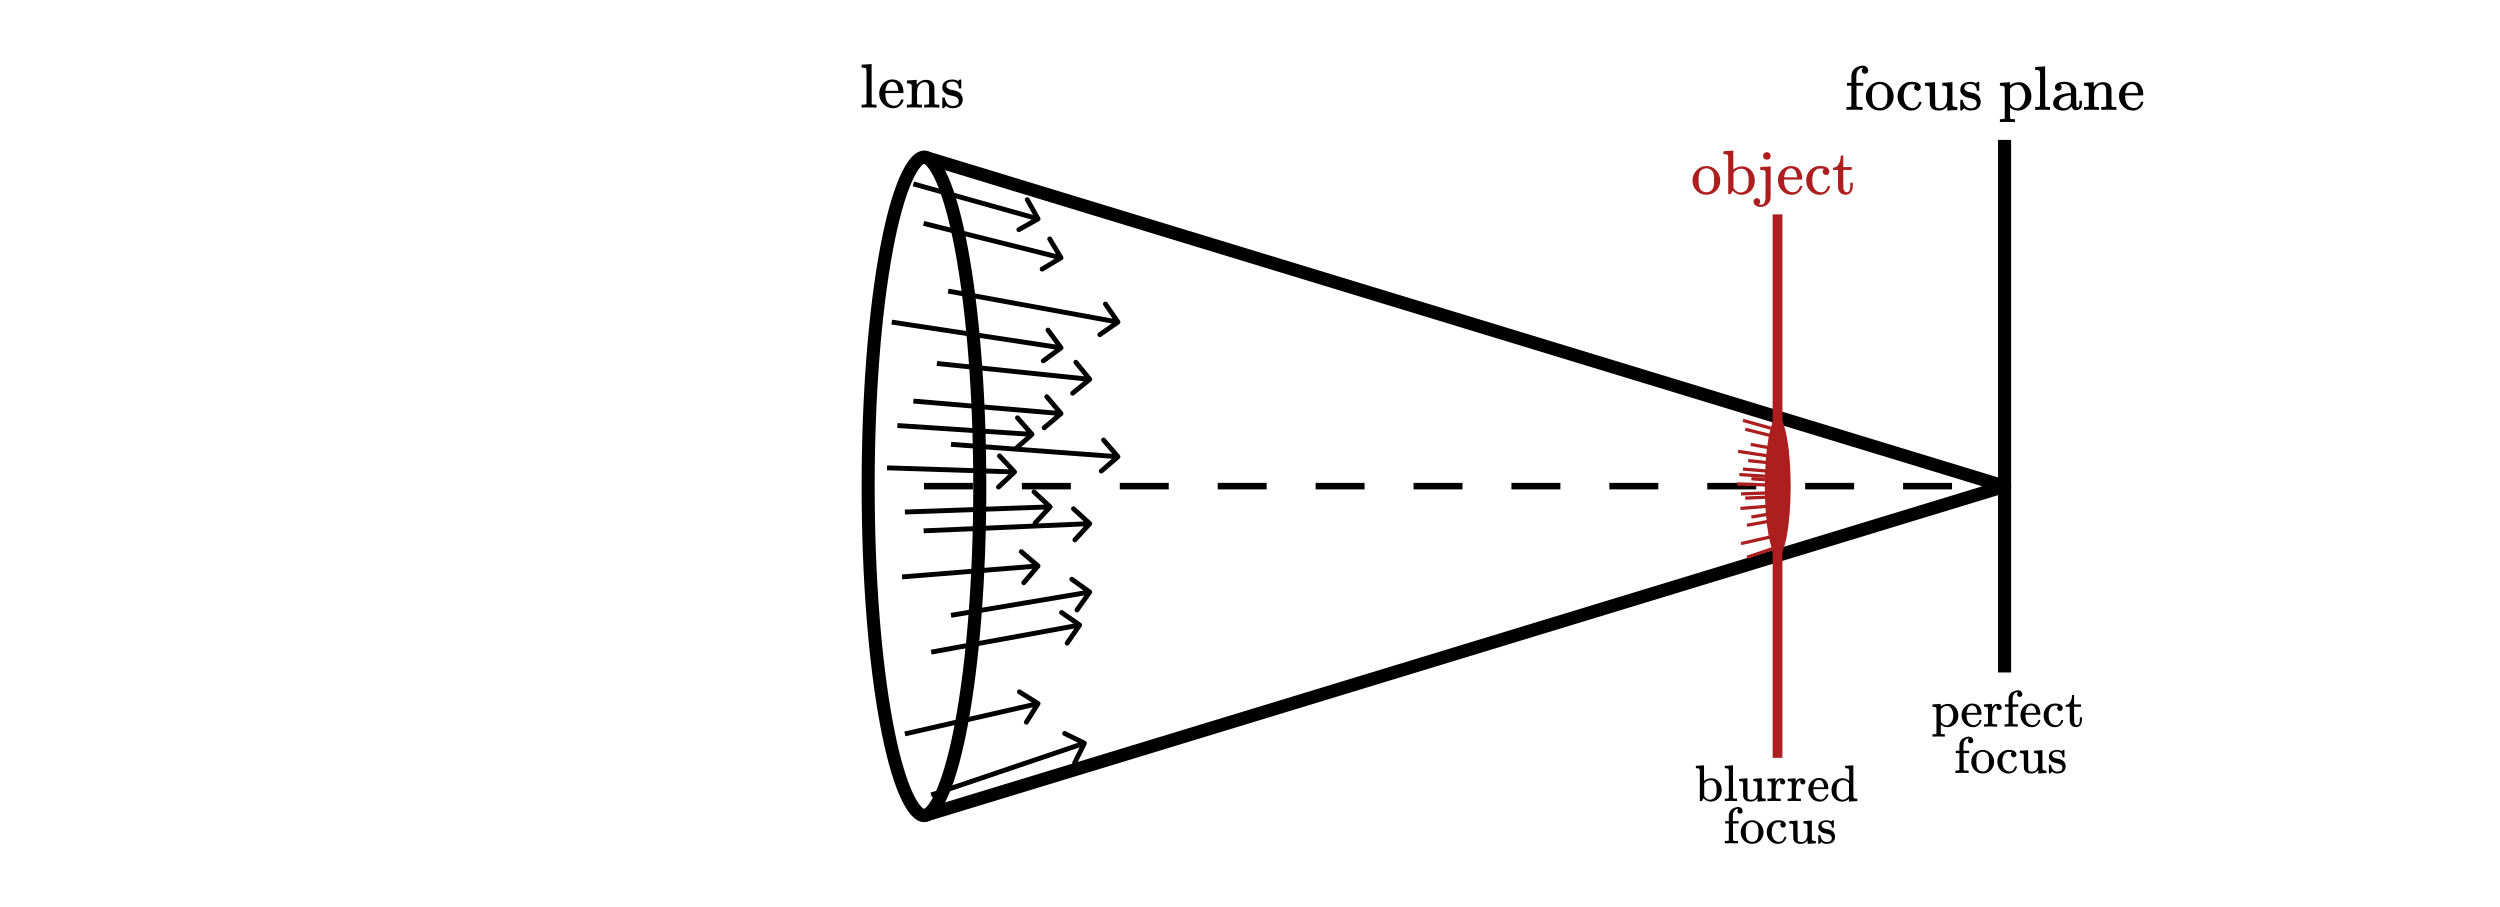 <svg width="100%" viewBox="0 0 1532 556" fill="none" xmlns="http://www.w3.org/2000/svg">

<path d="M566 96.111L1228.48 298.001L566 499.889" stroke="black" stroke-width="8" stroke-linejoin="round"/>
<line x1="1228.4" y1="85.727" x2="1228.4" y2="412.081" stroke="black" stroke-width="8"/>
<path d="M600.412 298.04C600.412 354.699 596.146 405.89 589.29 442.824C585.856 461.324 581.807 476.047 577.417 486.049C575.216 491.065 573.024 494.67 570.946 496.96C568.86 499.26 567.278 499.828 566.21 499.828C565.142 499.828 563.56 499.26 561.474 496.96C559.396 494.67 557.204 491.065 555.003 486.049C550.613 476.047 546.564 461.324 543.13 442.824C536.274 405.89 532.008 354.699 532.008 298.04C532.008 241.381 536.274 190.19 543.13 153.256C546.564 134.756 550.613 120.034 555.003 110.031C557.204 105.016 559.396 101.41 561.474 99.12C563.56 96.82 565.142 96.252 566.21 96.252C567.278 96.252 568.86 96.82 570.946 99.12C573.024 101.41 575.216 105.016 577.417 110.031C581.807 120.034 585.856 134.756 589.29 153.256C596.146 190.19 600.412 241.381 600.412 298.04Z" stroke="black" stroke-width="8"/>
<path d="M566.21 297.897L1201.9 297.898" stroke="black" stroke-width="4" stroke-linejoin="round" stroke-dasharray="30 30"/>
<line x1="1089.27" y1="131.379" x2="1089.27" y2="464.413" stroke="#AD1E1E" stroke-width="6"/>
<path d="M1094.32 298.07C1094.32 309.707 1093.44 320.165 1092.05 327.644C1091.35 331.408 1090.55 334.267 1089.74 336.115C1089.62 336.38 1089.51 336.611 1089.41 336.811C1089.3 336.611 1089.19 336.38 1089.08 336.115C1088.27 334.267 1087.46 331.408 1086.77 327.644C1085.38 320.165 1084.5 309.707 1084.5 298.07C1084.5 286.433 1085.38 275.975 1086.77 268.496C1087.46 264.732 1088.27 261.872 1089.08 260.025C1089.19 259.76 1089.3 259.529 1089.41 259.329C1089.51 259.529 1089.62 259.76 1089.74 260.025C1090.55 261.872 1091.35 264.732 1092.05 268.496C1093.44 275.975 1094.32 286.433 1094.32 298.07ZM1088.7 337.868C1088.7 337.868 1088.7 337.866 1088.71 337.862C1088.7 337.866 1088.7 337.868 1088.7 337.868ZM1090.11 337.862C1090.11 337.866 1090.12 337.868 1090.12 337.868C1090.12 337.868 1090.11 337.866 1090.11 337.862ZM1090.12 258.272C1090.12 258.272 1090.11 258.274 1090.11 258.278C1090.11 258.273 1090.12 258.271 1090.12 258.272ZM1088.71 258.278C1088.7 258.274 1088.7 258.272 1088.7 258.272C1088.7 258.271 1088.7 258.273 1088.71 258.278Z" fill="#AD1E1E" stroke="#AD1E1E" stroke-width="6"/>
<path d="M636.858 135.437C637.58 135.031 637.837 134.117 637.431 133.395L630.818 121.625C630.412 120.903 629.498 120.646 628.776 121.052C628.053 121.458 627.797 122.372 628.203 123.095L634.081 133.557L623.619 139.434C622.897 139.84 622.64 140.755 623.046 141.477C623.452 142.199 624.366 142.456 625.088 142.05L636.858 135.437ZM650.966 159.261C651.677 158.835 651.907 157.914 651.481 157.204L644.54 145.625C644.114 144.914 643.193 144.683 642.483 145.109C641.772 145.535 641.541 146.457 641.967 147.167L648.137 157.46L637.845 163.629C637.134 164.055 636.903 164.977 637.329 165.687C637.755 166.398 638.677 166.628 639.387 166.202L650.966 159.261ZM685.931 198.62C686.612 198.149 686.783 197.215 686.312 196.533L678.637 185.427C678.166 184.746 677.232 184.575 676.551 185.046C675.869 185.517 675.698 186.451 676.169 187.133L682.991 197.005L673.119 203.827C672.438 204.298 672.267 205.232 672.738 205.914C673.209 206.595 674.143 206.766 674.825 206.295L685.931 198.62ZM651.084 214.353C651.751 213.862 651.894 212.923 651.403 212.256L643.399 201.385C642.908 200.718 641.969 200.575 641.301 201.066C640.634 201.557 640.492 202.496 640.983 203.163L648.098 212.827L638.434 219.941C637.767 220.433 637.624 221.372 638.116 222.039C638.607 222.706 639.546 222.848 640.213 222.357L651.084 214.353ZM668.745 233.615C669.389 233.093 669.486 232.148 668.964 231.505L660.454 221.026C659.931 220.383 658.987 220.285 658.344 220.807C657.701 221.329 657.603 222.274 658.125 222.917L665.69 232.232L656.375 239.797C655.732 240.319 655.634 241.264 656.156 241.907C656.678 242.55 657.623 242.648 658.266 242.126L668.745 233.615ZM651.162 254.578C651.795 254.043 651.875 253.097 651.341 252.464L642.633 242.148C642.099 241.515 641.152 241.435 640.519 241.969C639.886 242.504 639.806 243.45 640.341 244.083L648.081 253.253L638.911 260.993C638.278 261.528 638.198 262.474 638.733 263.107C639.267 263.74 640.213 263.82 640.846 263.286L651.162 254.578ZM633.409 267.312C634.032 266.766 634.095 265.819 633.549 265.196L624.649 255.044C624.103 254.421 623.155 254.359 622.532 254.905C621.909 255.451 621.847 256.399 622.393 257.022L630.304 266.045L621.281 273.956C620.658 274.502 620.595 275.45 621.141 276.073C621.688 276.696 622.635 276.758 623.258 276.212L633.409 267.312ZM686.057 281.014C686.685 280.474 686.755 279.527 686.214 278.899L677.401 268.673C676.86 268.045 675.913 267.975 675.285 268.516C674.658 269.057 674.588 270.004 675.128 270.631L682.963 279.721L673.873 287.556C673.245 288.096 673.175 289.044 673.716 289.671C674.257 290.299 675.204 290.369 675.831 289.828L686.057 281.014ZM622.75 290.317C623.355 289.75 623.386 288.801 622.819 288.196L613.587 278.346C613.021 277.742 612.071 277.711 611.467 278.278C610.863 278.844 610.832 279.793 611.398 280.398L619.604 289.153L610.849 297.36C610.244 297.926 610.214 298.875 610.78 299.48C611.347 300.084 612.296 300.115 612.9 299.548L622.75 290.317ZM644.626 311.637C645.19 311.031 645.157 310.081 644.55 309.517L634.672 300.315C634.066 299.75 633.117 299.784 632.552 300.39C631.988 300.996 632.021 301.945 632.628 302.51L641.408 310.689L633.229 319.47C632.664 320.076 632.698 321.025 633.304 321.59C633.91 322.155 634.859 322.121 635.424 321.515L644.626 311.637ZM668.905 321.913C669.465 321.302 669.424 320.353 668.814 319.794L658.865 310.668C658.255 310.108 657.306 310.149 656.746 310.76C656.186 311.37 656.227 312.319 656.837 312.879L665.681 320.99L657.569 329.834C657.009 330.444 657.05 331.393 657.66 331.953C658.271 332.513 659.22 332.472 659.78 331.862L668.905 321.913ZM637.265 347.788C637.802 347.157 637.726 346.211 637.095 345.674L626.814 336.925C626.183 336.388 625.237 336.464 624.7 337.095C624.163 337.726 624.239 338.672 624.87 339.209L634.009 346.986L626.231 356.125C625.695 356.756 625.771 357.703 626.402 358.24C627.033 358.777 627.979 358.7 628.516 358.069L637.265 347.788ZM662.863 383.871C663.334 383.19 663.164 382.256 662.482 381.784L651.378 374.107C650.696 373.636 649.762 373.806 649.291 374.488C648.82 375.169 648.99 376.103 649.672 376.574L659.542 383.399L652.718 393.269C652.247 393.951 652.417 394.885 653.098 395.356C653.78 395.827 654.714 395.657 655.185 394.976L662.863 383.871ZM637.393 431.949C637.834 431.248 637.623 430.322 636.922 429.881L625.494 422.694C624.792 422.253 623.866 422.464 623.425 423.165C622.984 423.866 623.195 424.792 623.897 425.233L634.055 431.622L627.666 441.78C627.225 442.481 627.436 443.407 628.138 443.848C628.839 444.289 629.765 444.078 630.206 443.377L637.393 431.949ZM665.854 456.087C666.221 455.344 665.916 454.445 665.173 454.078L653.071 448.096C652.328 447.729 651.428 448.034 651.061 448.776C650.694 449.519 650.999 450.419 651.742 450.786L662.499 456.102L657.183 466.86C656.816 467.603 657.12 468.503 657.863 468.87C658.605 469.237 659.505 468.932 659.872 468.189L665.854 456.087ZM669.022 363.661C669.502 362.986 669.345 362.05 668.67 361.569L657.674 353.738C656.999 353.257 656.062 353.414 655.582 354.089C655.101 354.764 655.259 355.701 655.933 356.181L665.708 363.143L658.746 372.917C658.266 373.592 658.423 374.528 659.098 375.009C659.773 375.49 660.71 375.332 661.19 374.657L669.022 363.661ZM559.3 114.136L635.718 135.574L636.528 132.685L560.11 111.247L559.3 114.136ZM565.636 138.345L649.83 159.43L650.559 156.52L566.365 135.435L565.636 138.345ZM580.753 179.849L684.808 198.862L685.348 195.911L581.292 176.898L580.753 179.849ZM546.228 198.869L649.97 214.628L650.42 211.662L546.679 195.903L546.228 198.869ZM573.954 224.229L667.645 233.943L667.955 230.959L574.264 221.245L573.954 224.229ZM559.579 247.277L650.068 254.926L650.321 251.937L559.831 244.288L559.579 247.277ZM549.812 262.26L632.322 267.681L632.519 264.688L550.009 259.266L549.812 262.26ZM582.64 273.782L684.967 281.374L685.189 278.382L582.862 270.791L582.64 273.782ZM543.524 288.189L621.676 290.721L621.773 287.723L543.621 285.191L543.524 288.189ZM554.573 315.268L643.581 312.113L643.475 309.115L554.467 312.27L554.573 315.268ZM566.065 326.791L667.865 322.398L667.735 319.4L565.935 323.794L566.065 326.791ZM552.912 355.019L636.243 348.311L636.003 345.321L552.671 352.029L552.912 355.019ZM570.921 401.092L661.898 384.494L661.36 381.543L570.383 398.141L570.921 401.092ZM554.853 451.204L636.456 432.613L635.79 429.688L554.187 448.279L554.853 451.204ZM664.028 454.001L570.171 485.771L571.133 488.613L664.99 456.843L664.028 454.001ZM583 378.565L668.048 364.27L667.551 361.312L582.503 375.607L583 378.565Z" fill="black"/>
<path d="M1073.23 293.367L1096.15 295.067M1068.07 287.431L1088.34 289.144M1064.46 296.593L1081.96 297.16M1069.48 305.239L1092.28 304.255M1066.52 311.563L1085.19 310.06M1070.52 321.886L1090.9 318.169M1066.91 333.113L1085.19 328.949M1069.48 263.041L1088.34 267.764M1072.84 272.332L1096.15 276.591M1065.1 276.591L1088.34 280.121M1071.3 282.269L1092.28 284.445M1065.88 290.786L1084.36 292M1066.91 302.658L1086.84 301.952M1070.52 341.501L1091.54 334.386M1068.07 257.621L1085.19 262.423M1073.23 316.84L1092.28 313.638" stroke="#AD1E1E" stroke-width="2"/>
<path d="M528.623 64.152H529.162C530.162 64.152 530.764 63.972 530.97 63.613V63.306C530.97 63.075 530.97 62.78 530.97 62.421C530.97 62.062 530.97 61.639 530.97 61.152C530.97 60.664 530.982 60.113 531.008 59.498C531.034 58.882 531.034 58.241 531.008 57.575C530.982 56.908 530.982 56.203 531.008 55.459C531.034 54.716 531.034 53.985 531.008 53.267C531.008 52.318 531.008 51.318 531.008 50.267C531.008 49.216 531.008 48.254 531.008 47.382C531.008 46.511 531.008 45.741 531.008 45.075C531.008 44.408 530.995 43.844 530.97 43.382C530.944 42.921 530.944 42.703 530.97 42.729C530.893 42.241 530.713 41.921 530.431 41.767C530.149 41.613 529.572 41.498 528.7 41.421H528.008V40.536C528.008 39.947 528.034 39.652 528.085 39.652L528.47 39.613C528.726 39.588 529.098 39.562 529.585 39.536C530.072 39.511 530.547 39.485 531.008 39.459C531.444 39.434 531.918 39.408 532.431 39.382C532.944 39.357 533.329 39.318 533.585 39.267C533.841 39.216 533.982 39.203 534.008 39.229H534.123V51.344C534.123 59.472 534.136 63.562 534.162 63.613C534.264 63.818 534.418 63.959 534.623 64.036C535.162 64.113 535.79 64.152 536.508 64.152H537.123V65.921H536.816L535.931 65.882C535.341 65.857 534.713 65.844 534.047 65.844C533.38 65.844 532.893 65.831 532.585 65.805C532.277 65.78 531.79 65.78 531.123 65.805C530.457 65.831 529.816 65.857 529.2 65.882L528.316 65.921H528.008V64.152H528.623Z" fill="black"/>
<path d="M538.777 57.536C538.777 56.126 539.034 54.844 539.546 53.69C540.059 52.536 540.7 51.6 541.469 50.882C542.239 50.164 543.072 49.626 543.969 49.267C544.867 48.908 545.713 48.715 546.508 48.69C547.867 48.69 549.034 48.921 550.008 49.382C550.982 49.844 551.726 50.485 552.239 51.305C552.751 52.126 553.11 52.946 553.316 53.767C553.521 54.587 553.636 55.498 553.662 56.498C553.662 56.677 553.572 56.857 553.392 57.036H542.546V57.613C542.546 61.408 543.828 63.715 546.392 64.536C546.905 64.69 547.469 64.767 548.085 64.767C549.162 64.767 550.085 64.357 550.854 63.536C551.29 63.1 551.636 62.562 551.892 61.921L552.277 60.998C552.354 60.921 552.559 60.882 552.892 60.882H553.008C553.444 60.882 553.662 61.01 553.662 61.267C553.662 61.369 553.623 61.536 553.546 61.767C553.059 63.177 552.251 64.293 551.123 65.113C549.995 65.933 548.726 66.344 547.316 66.344C544.88 66.344 542.854 65.459 541.239 63.69C539.623 61.921 538.803 59.869 538.777 57.536ZM550.508 55.344C550.226 52.062 549.008 50.318 546.854 50.113H546.777C546.572 50.113 546.367 50.126 546.162 50.151C545.957 50.177 545.636 50.28 545.2 50.459C544.764 50.639 544.392 50.908 544.085 51.267C543.777 51.626 543.482 52.151 543.2 52.844C542.918 53.536 542.713 54.382 542.585 55.382V55.651H550.508V55.344Z" fill="black"/>
<path d="M556.354 64.152H556.893C557.893 64.152 558.495 63.972 558.701 63.613V63.306C558.701 63.075 558.701 62.78 558.701 62.421C558.701 62.062 558.701 61.664 558.701 61.229C558.701 60.793 558.713 60.293 558.739 59.729C558.765 59.164 558.765 58.626 558.739 58.113C558.739 57.318 558.739 56.472 558.739 55.575C558.739 54.677 558.726 53.921 558.701 53.306V52.421C558.624 51.934 558.444 51.613 558.162 51.459C557.88 51.306 557.303 51.19 556.431 51.113H555.739V50.229C555.739 49.639 555.765 49.344 555.816 49.344L556.201 49.306C556.457 49.28 556.816 49.254 557.277 49.229C557.739 49.203 558.213 49.177 558.701 49.152C559.136 49.126 559.598 49.1 560.085 49.075C560.572 49.049 560.944 49.011 561.201 48.959C561.457 48.908 561.598 48.895 561.624 48.921H561.739V50.459C561.739 51.434 561.752 51.921 561.777 51.921C561.803 51.921 561.867 51.857 561.97 51.729C562.072 51.6 562.226 51.408 562.431 51.152C562.636 50.895 562.88 50.664 563.162 50.459C563.444 50.254 563.816 50.011 564.277 49.729C564.739 49.447 565.226 49.241 565.739 49.113C566.252 48.985 566.906 48.921 567.701 48.921C570.624 49.023 572.252 50.472 572.585 53.267C572.611 53.447 572.624 55.229 572.624 58.613V61.921C572.624 62.895 572.649 63.472 572.701 63.652C572.752 63.831 572.893 63.959 573.124 64.036C573.662 64.113 574.29 64.152 575.008 64.152H575.624V65.921H575.316L574.393 65.882C573.803 65.857 573.162 65.844 572.47 65.844C571.777 65.844 571.29 65.831 571.008 65.805C568.367 65.805 566.931 65.844 566.701 65.921H566.393V64.152H567.008C568.572 64.152 569.354 63.947 569.354 63.536C569.38 63.485 569.393 61.716 569.393 58.229C569.367 54.767 569.342 52.934 569.316 52.729C569.162 52.011 568.906 51.472 568.547 51.113C568.188 50.754 567.88 50.536 567.624 50.459C567.367 50.382 567.034 50.357 566.624 50.382C565.47 50.382 564.457 50.818 563.585 51.69C562.893 52.382 562.457 53.088 562.277 53.806C562.098 54.523 561.995 55.588 561.97 56.998V59.459V61.767C561.97 62.536 561.983 63.049 562.008 63.306C562.034 63.562 562.072 63.729 562.124 63.806C562.175 63.882 562.29 63.959 562.47 64.036C563.008 64.113 563.636 64.152 564.354 64.152H564.97V65.921H564.662L563.777 65.882C563.162 65.857 562.508 65.844 561.816 65.844C561.124 65.844 560.636 65.831 560.354 65.805C557.713 65.805 556.277 65.844 556.047 65.921H555.739V64.152H556.354Z" fill="black"/>
<path d="M587.508 53.767C587.508 52.741 587.162 51.857 586.47 51.113C585.777 50.369 584.777 49.998 583.47 49.998C582.547 49.998 581.752 50.164 581.085 50.498C580.316 50.985 579.931 51.651 579.931 52.498C579.906 52.626 579.906 52.792 579.931 52.998C579.957 53.203 580.162 53.51 580.547 53.921C580.931 54.331 581.482 54.651 582.2 54.882C582.662 55.01 583.226 55.126 583.893 55.228C584.559 55.331 585.123 55.446 585.585 55.575C586.047 55.703 586.457 55.869 586.816 56.075C587.252 56.28 587.675 56.536 588.085 56.844C588.495 57.151 588.906 57.677 589.316 58.421C589.726 59.164 589.944 59.959 589.97 60.805C589.97 62.395 589.482 63.703 588.508 64.728C587.534 65.754 585.957 66.28 583.777 66.305H583.47C582.136 66.305 580.906 65.844 579.777 64.921L579.47 65.19L579.123 65.536C578.97 65.69 578.816 65.831 578.662 65.959L578.239 66.344H577.931H577.777C577.7 66.344 577.585 66.267 577.431 66.113V63.075V60.844C577.431 60.305 577.457 59.985 577.508 59.882C577.559 59.78 577.688 59.715 577.893 59.69H578.239C578.547 59.69 578.752 59.741 578.854 59.844C578.957 59.946 579.021 60.1 579.047 60.305C579.072 60.51 579.162 60.857 579.316 61.344C579.47 61.831 579.713 62.369 580.047 62.959C580.944 64.267 582.188 64.921 583.777 64.921C586.264 64.921 587.508 63.921 587.508 61.921C587.508 61.177 587.277 60.575 586.816 60.113C586.303 59.498 585.239 59.036 583.623 58.728C582.008 58.421 580.944 58.126 580.431 57.844C579.508 57.408 578.777 56.818 578.239 56.075C577.7 55.331 577.431 54.536 577.431 53.69C577.431 52.69 577.649 51.844 578.085 51.151C578.521 50.459 579.072 49.946 579.739 49.613C580.406 49.28 581.047 49.049 581.662 48.921C582.277 48.792 582.841 48.728 583.354 48.728H583.777C584.803 48.728 585.7 48.921 586.47 49.305L587.047 49.613L587.393 49.344C587.649 49.113 587.931 48.895 588.239 48.69H588.547H588.7C588.777 48.69 588.893 48.767 589.047 48.921V53.998L588.816 54.228H587.739C587.585 54.075 587.508 53.921 587.508 53.767Z" fill="black"/>
<path d="M1141.03 67.344C1140.57 67.267 1138.94 67.228 1136.15 67.228C1133.51 67.228 1132.07 67.267 1131.84 67.344H1131.53V65.575H1132.15C1132.86 65.575 1133.49 65.536 1134.03 65.459C1134.24 65.382 1134.39 65.241 1134.49 65.036C1134.52 64.985 1134.53 62.882 1134.53 58.728V52.536H1131.8V50.767H1134.53V48.228L1134.57 45.651L1134.65 45.267C1135.13 43.6 1135.95 42.395 1137.11 41.651C1138.26 40.908 1139.48 40.446 1140.76 40.267C1140.79 40.267 1140.9 40.267 1141.11 40.267C1141.31 40.267 1141.49 40.254 1141.65 40.228C1142.7 40.305 1143.49 40.639 1144.03 41.228C1144.57 41.818 1144.84 42.485 1144.84 43.228C1144.84 43.818 1144.66 44.292 1144.3 44.651C1143.94 45.01 1143.47 45.19 1142.88 45.19C1142.29 45.19 1141.81 45.01 1141.45 44.651C1141.1 44.292 1140.92 43.818 1140.92 43.228C1140.92 42.715 1141.15 42.203 1141.61 41.69H1141.45C1141.35 41.664 1141.21 41.651 1141.03 41.651C1140.31 41.651 1139.67 41.921 1139.11 42.459C1138.54 42.998 1138.11 43.703 1137.8 44.575C1137.65 45.087 1137.56 46.305 1137.53 48.228V50.767H1141.8V52.536H1137.65V58.69C1137.65 62.844 1137.66 64.946 1137.69 64.998C1137.71 65.049 1137.75 65.1 1137.8 65.151C1137.85 65.203 1137.92 65.241 1137.99 65.267C1138.07 65.293 1138.13 65.331 1138.19 65.382C1138.24 65.433 1138.33 65.459 1138.45 65.459C1138.58 65.459 1138.67 65.472 1138.72 65.498C1138.77 65.523 1138.89 65.536 1139.07 65.536C1139.25 65.536 1139.36 65.536 1139.42 65.536C1139.47 65.536 1139.6 65.549 1139.8 65.575C1140.01 65.6 1140.13 65.6 1140.19 65.575H1141.38V67.344H1141.03Z" fill="black"/>
<path d="M1143.38 59.112C1143.38 56.676 1144.21 54.574 1145.88 52.804C1147.54 51.035 1149.56 50.138 1151.92 50.112C1154.22 50.112 1156.21 50.984 1157.88 52.727C1159.54 54.471 1160.39 56.587 1160.42 59.074C1160.42 61.51 1159.59 63.561 1157.95 65.228C1156.31 66.894 1154.3 67.728 1151.92 67.728C1149.43 67.728 1147.39 66.869 1145.8 65.151C1144.21 63.433 1143.4 61.42 1143.38 59.112ZM1151.92 66.189C1155.04 66.189 1156.61 64.099 1156.61 59.92V58.689V57.727C1156.61 57.163 1156.59 56.676 1156.57 56.266C1156.54 55.856 1156.45 55.369 1156.3 54.804C1156.15 54.24 1155.94 53.779 1155.68 53.42C1155.43 53.061 1155.03 52.702 1154.49 52.343C1153.95 51.984 1153.33 51.727 1152.61 51.574C1152.48 51.548 1152.27 51.535 1151.99 51.535C1151.22 51.535 1150.49 51.689 1149.8 51.997C1148.7 52.561 1147.98 53.343 1147.65 54.343C1147.31 55.343 1147.15 56.522 1147.15 57.881V58.651C1147.15 61.112 1147.39 62.843 1147.88 63.843C1148.7 65.407 1150.04 66.189 1151.92 66.189Z" fill="black"/>
<path d="M1175.76 55.612C1175.76 55.612 1175.49 55.612 1174.95 55.612C1174.42 55.612 1173.95 55.42 1173.57 55.035C1173.19 54.651 1172.98 54.163 1172.95 53.574C1172.95 52.984 1173.15 52.497 1173.53 52.112C1173.66 51.984 1173.72 51.907 1173.72 51.881C1173.72 51.856 1173.6 51.83 1173.34 51.804C1172.67 51.702 1172.04 51.651 1171.45 51.651C1170.2 51.651 1169.17 52.061 1168.38 52.881C1167.17 54.087 1166.57 56.099 1166.57 58.92C1166.57 61.022 1166.97 62.676 1167.76 63.881C1168.81 65.445 1170.22 66.228 1171.99 66.228C1173.04 66.228 1173.89 65.894 1174.53 65.228C1175.17 64.561 1175.63 63.766 1175.92 62.843C1175.97 62.638 1176.03 62.51 1176.11 62.458C1176.19 62.407 1176.39 62.381 1176.72 62.381H1177.26C1177.42 62.535 1177.49 62.651 1177.49 62.727C1177.49 62.83 1177.44 63.035 1177.34 63.343C1177.24 63.651 1177.03 64.074 1176.72 64.612C1176.42 65.151 1176.04 65.638 1175.61 66.074C1175.17 66.51 1174.56 66.907 1173.76 67.266C1172.97 67.625 1172.08 67.792 1171.11 67.766C1168.9 67.766 1166.98 66.945 1165.34 65.305C1163.7 63.663 1162.86 61.599 1162.84 59.112C1162.84 56.446 1163.67 54.279 1165.34 52.612C1167.01 50.946 1168.94 50.112 1171.15 50.112C1173.35 50.112 1174.89 50.458 1175.76 51.151C1176.63 51.843 1177.07 52.663 1177.07 53.612C1177.07 54.202 1176.85 54.676 1176.42 55.035L1175.76 55.612Z" fill="black"/>
<path d="M1193.34 65.113C1191.9 66.856 1190.27 67.728 1188.45 67.728H1188.19C1184.98 67.728 1183.13 66.459 1182.65 63.92C1182.62 63.741 1182.6 61.984 1182.57 58.651C1182.54 55.856 1182.53 54.292 1182.53 53.959C1182.53 53.626 1182.45 53.356 1182.3 53.151C1182.04 52.741 1181.27 52.536 1179.99 52.536H1179.57V51.651C1179.57 51.062 1179.6 50.767 1179.65 50.767L1180.07 50.728C1180.33 50.703 1180.7 50.677 1181.19 50.651C1181.67 50.626 1182.16 50.6 1182.65 50.574C1183.08 50.549 1183.56 50.523 1184.07 50.497C1184.58 50.472 1184.97 50.433 1185.22 50.382C1185.48 50.331 1185.63 50.318 1185.69 50.343H1185.8V57.305C1185.83 62.023 1185.86 64.549 1185.92 64.882C1185.99 65.267 1186.17 65.574 1186.45 65.805C1186.97 66.164 1187.74 66.344 1188.76 66.344C1189.43 66.344 1190.03 66.228 1190.57 65.997C1191.11 65.767 1191.52 65.472 1191.8 65.113C1192.08 64.754 1192.34 64.344 1192.57 63.882C1192.8 63.42 1192.95 63.036 1193.03 62.728C1193.11 62.42 1193.16 62.113 1193.19 61.805C1193.19 61.779 1193.19 61.562 1193.19 61.151C1193.19 60.741 1193.2 60.228 1193.22 59.613C1193.25 58.997 1193.25 58.395 1193.22 57.805V55.228C1193.22 54.049 1193.1 53.318 1192.84 53.036C1192.58 52.754 1191.94 52.587 1190.92 52.536H1190.22V50.767C1190.27 50.767 1191.25 50.703 1193.15 50.574C1195.04 50.446 1196.06 50.369 1196.19 50.343H1196.45V57.19C1196.45 61.805 1196.47 64.151 1196.49 64.228C1196.57 64.741 1196.75 65.074 1197.03 65.228C1197.31 65.382 1197.89 65.497 1198.76 65.574H1199.45V67.344C1199.4 67.344 1198.44 67.408 1196.57 67.536C1194.7 67.664 1193.71 67.741 1193.61 67.767H1193.34V65.113Z" fill="black"/>
<path d="M1211.34 55.19C1211.34 54.164 1210.99 53.279 1210.3 52.536C1209.61 51.792 1208.61 51.42 1207.3 51.42C1206.38 51.42 1205.58 51.587 1204.92 51.92C1204.15 52.408 1203.76 53.074 1203.76 53.92C1203.74 54.049 1203.74 54.215 1203.76 54.42C1203.79 54.626 1203.99 54.933 1204.38 55.343C1204.76 55.754 1205.31 56.074 1206.03 56.305C1206.49 56.433 1207.06 56.549 1207.72 56.651C1208.39 56.754 1208.95 56.869 1209.42 56.997C1209.88 57.126 1210.29 57.292 1210.65 57.497C1211.08 57.703 1211.51 57.959 1211.92 58.267C1212.33 58.574 1212.74 59.1 1213.15 59.843C1213.56 60.587 1213.77 61.382 1213.8 62.228C1213.8 63.818 1213.31 65.126 1212.34 66.151C1211.36 67.177 1209.79 67.703 1207.61 67.728H1207.3C1205.97 67.728 1204.74 67.267 1203.61 66.344L1203.3 66.613L1202.95 66.959C1202.8 67.113 1202.65 67.254 1202.49 67.382L1202.07 67.767H1201.76H1201.61C1201.53 67.767 1201.42 67.69 1201.26 67.536V64.497V62.267C1201.26 61.728 1201.29 61.408 1201.34 61.305C1201.39 61.203 1201.52 61.138 1201.72 61.113H1202.07C1202.38 61.113 1202.58 61.164 1202.69 61.267C1202.79 61.369 1202.85 61.523 1202.88 61.728C1202.9 61.933 1202.99 62.279 1203.15 62.767C1203.3 63.254 1203.54 63.792 1203.88 64.382C1204.77 65.69 1206.02 66.344 1207.61 66.344C1210.1 66.344 1211.34 65.344 1211.34 63.343C1211.34 62.6 1211.11 61.997 1210.65 61.536C1210.13 60.92 1209.07 60.459 1207.45 60.151C1205.84 59.843 1204.77 59.549 1204.26 59.267C1203.34 58.831 1202.61 58.241 1202.07 57.497C1201.53 56.754 1201.26 55.959 1201.26 55.113C1201.26 54.113 1201.48 53.267 1201.92 52.574C1202.35 51.882 1202.9 51.369 1203.57 51.036C1204.24 50.703 1204.88 50.472 1205.49 50.343C1206.11 50.215 1206.67 50.151 1207.19 50.151H1207.61C1208.63 50.151 1209.53 50.343 1210.3 50.728L1210.88 51.036L1211.22 50.767C1211.48 50.536 1211.76 50.318 1212.07 50.113H1212.38H1212.53C1212.61 50.113 1212.72 50.19 1212.88 50.343V55.42L1212.65 55.651H1211.57C1211.42 55.497 1211.34 55.343 1211.34 55.19Z" fill="black"/>
<path d="M1226.15 73.035H1226.69C1227.69 73.035 1228.29 72.856 1228.49 72.497V72.189C1228.49 72.01 1228.49 71.766 1228.49 71.459C1228.49 71.151 1228.49 70.766 1228.49 70.305C1228.49 69.843 1228.51 69.343 1228.53 68.805C1228.56 68.266 1228.56 67.702 1228.53 67.112C1228.51 66.523 1228.51 65.894 1228.53 65.228C1228.56 64.561 1228.56 63.907 1228.53 63.266C1228.53 62.394 1228.53 61.484 1228.53 60.535C1228.53 59.587 1228.53 58.741 1228.53 57.997C1228.53 57.253 1228.53 56.574 1228.53 55.959C1228.53 55.343 1228.52 54.843 1228.49 54.459C1228.47 54.074 1228.47 53.869 1228.49 53.843C1228.42 53.356 1228.24 53.035 1227.95 52.882C1227.67 52.728 1227.1 52.612 1226.22 52.535H1225.53V51.651C1225.53 51.061 1225.56 50.766 1225.61 50.766L1225.99 50.728C1226.25 50.702 1226.62 50.676 1227.11 50.651C1227.6 50.625 1228.07 50.6 1228.53 50.574C1228.97 50.548 1229.44 50.523 1229.95 50.497C1230.47 50.471 1230.85 50.433 1231.11 50.382C1231.36 50.33 1231.51 50.318 1231.53 50.343H1231.65V51.343L1231.69 52.343L1231.99 52.074C1233.51 50.946 1235.27 50.382 1237.3 50.382C1239.38 50.382 1241.15 51.202 1242.61 52.843C1244.07 54.484 1244.81 56.548 1244.84 59.035C1244.84 61.625 1244.01 63.728 1242.34 65.343C1240.67 66.959 1238.79 67.766 1236.69 67.766C1234.94 67.766 1233.4 67.202 1232.07 66.074L1231.76 65.805V69.074V71.228C1231.76 71.92 1231.79 72.343 1231.84 72.497C1231.89 72.651 1232.03 72.792 1232.26 72.92C1232.8 72.997 1233.43 73.035 1234.15 73.035H1234.76V74.805H1234.45L1233.53 74.766C1232.94 74.741 1232.3 74.728 1231.61 74.728C1230.92 74.728 1230.43 74.715 1230.15 74.689C1227.51 74.689 1226.07 74.728 1225.84 74.805H1225.53V73.035H1226.15ZM1241.07 58.959C1241.07 57.061 1240.63 55.407 1239.76 53.997C1238.89 52.587 1237.8 51.882 1236.49 51.882C1234.67 51.882 1233.1 52.715 1231.76 54.382V63.574C1232.79 65.42 1234.22 66.343 1236.07 66.343C1237.38 66.343 1238.53 65.651 1239.53 64.266C1240.53 62.882 1241.04 61.112 1241.07 58.959Z" fill="black"/>
<path d="M1247.76 65.575H1248.3C1249.3 65.575 1249.9 65.395 1250.11 65.036V64.728C1250.11 64.498 1250.11 64.203 1250.11 63.844C1250.11 63.485 1250.11 63.062 1250.11 62.575C1250.11 62.087 1250.12 61.536 1250.15 60.921C1250.17 60.305 1250.17 59.664 1250.15 58.998C1250.12 58.331 1250.12 57.626 1250.15 56.882C1250.17 56.139 1250.17 55.408 1250.15 54.69C1250.15 53.741 1250.15 52.741 1250.15 51.69C1250.15 50.639 1250.15 49.677 1250.15 48.805C1250.15 47.934 1250.15 47.164 1250.15 46.498C1250.15 45.831 1250.13 45.267 1250.11 44.805C1250.08 44.344 1250.08 44.126 1250.11 44.151C1250.03 43.664 1249.85 43.344 1249.57 43.19C1249.29 43.036 1248.71 42.921 1247.84 42.844H1247.15V41.959C1247.15 41.369 1247.17 41.075 1247.22 41.075L1247.61 41.036C1247.86 41.01 1248.24 40.985 1248.72 40.959C1249.21 40.934 1249.68 40.908 1250.15 40.882C1250.58 40.857 1251.06 40.831 1251.57 40.805C1252.08 40.78 1252.47 40.741 1252.72 40.69C1252.98 40.639 1253.12 40.626 1253.15 40.651H1253.26V52.767C1253.26 60.895 1253.27 64.985 1253.3 65.036C1253.4 65.241 1253.56 65.382 1253.76 65.459C1254.3 65.536 1254.93 65.575 1255.65 65.575H1256.26V67.344H1255.95L1255.07 67.305C1254.48 67.28 1253.85 67.267 1253.18 67.267C1252.52 67.267 1252.03 67.254 1251.72 67.228C1251.42 67.203 1250.93 67.203 1250.26 67.228C1249.59 67.254 1248.95 67.28 1248.34 67.305L1247.45 67.344H1247.15V65.575H1247.76Z" fill="black"/>
<path d="M1262.11 55.613C1262.11 55.613 1261.83 55.613 1261.26 55.613C1260.7 55.613 1260.22 55.42 1259.84 55.036C1259.45 54.651 1259.26 54.151 1259.26 53.536C1259.26 52.638 1259.7 51.843 1260.57 51.151C1261.44 50.459 1262.99 50.113 1265.22 50.113C1267.09 50.113 1268.61 50.523 1269.76 51.343C1270.92 52.164 1271.68 53.138 1272.07 54.267C1272.2 54.626 1272.26 55.023 1272.26 55.459C1272.26 55.895 1272.27 57.369 1272.3 59.882V62.574C1272.3 63.805 1272.36 64.651 1272.49 65.113C1272.62 65.574 1272.89 65.805 1273.3 65.805C1273.68 65.805 1273.94 65.6 1274.07 65.19C1274.2 64.779 1274.26 64.1 1274.26 63.151V61.767H1275.8V63.267C1275.77 64.292 1275.74 64.895 1275.68 65.074C1275.45 65.844 1275.01 66.446 1274.34 66.882C1273.67 67.318 1272.97 67.549 1272.22 67.574C1271.48 67.6 1270.88 67.369 1270.42 66.882C1269.95 66.395 1269.65 65.856 1269.49 65.267V65.113L1269.42 65.228C1269.36 65.305 1269.3 65.382 1269.22 65.459C1269.15 65.536 1269.04 65.651 1268.92 65.805C1268.79 65.959 1268.63 66.1 1268.45 66.228C1268.27 66.356 1268.08 66.51 1267.88 66.69C1267.67 66.869 1267.44 67.01 1267.18 67.113C1266.93 67.215 1266.65 67.318 1266.34 67.42C1266.03 67.523 1265.7 67.6 1265.34 67.651C1264.98 67.703 1264.58 67.741 1264.15 67.767C1262.61 67.767 1261.22 67.369 1259.99 66.574C1258.76 65.779 1258.15 64.664 1258.15 63.228C1258.15 62.69 1258.24 62.177 1258.42 61.69C1258.59 61.203 1258.94 60.677 1259.45 60.113C1259.97 59.549 1260.58 59.074 1261.3 58.69C1262.02 58.305 1263.02 57.946 1264.3 57.613C1265.58 57.279 1266.99 57.087 1268.53 57.036H1269.07V56.19C1269.07 55.318 1268.99 54.677 1268.84 54.267C1268.27 52.446 1267.03 51.536 1265.11 51.536C1264.65 51.536 1264.21 51.549 1263.8 51.574C1263.39 51.6 1263.07 51.651 1262.84 51.728C1262.61 51.805 1262.51 51.843 1262.53 51.843C1263.09 52.228 1263.38 52.792 1263.38 53.536C1263.38 54.177 1263.17 54.677 1262.76 55.036L1262.11 55.613ZM1261.68 63.267C1261.68 64.061 1261.99 64.767 1262.61 65.382C1263.22 65.997 1263.98 66.318 1264.88 66.344C1265.85 66.344 1266.71 66.049 1267.45 65.459C1268.2 64.869 1268.7 64.1 1268.95 63.151C1269.01 62.972 1269.04 62.126 1269.07 60.613C1269.07 59.126 1269.06 58.382 1269.03 58.382C1268.83 58.382 1268.56 58.395 1268.22 58.42C1267.89 58.446 1267.31 58.562 1266.49 58.767C1265.67 58.972 1264.93 59.228 1264.26 59.536C1263.59 59.843 1263.01 60.318 1262.49 60.959C1261.98 61.6 1261.71 62.369 1261.68 63.267Z" fill="black"/>
<path d="M1277.65 65.575H1278.19C1279.19 65.575 1279.79 65.395 1279.99 65.036V64.728C1279.99 64.498 1279.99 64.203 1279.99 63.844C1279.99 63.485 1279.99 63.087 1279.99 62.651C1279.99 62.215 1280.01 61.715 1280.03 61.151C1280.06 60.587 1280.06 60.049 1280.03 59.536C1280.03 58.741 1280.03 57.895 1280.03 56.998C1280.03 56.1 1280.02 55.344 1279.99 54.728V53.844C1279.92 53.357 1279.74 53.036 1279.45 52.882C1279.17 52.728 1278.6 52.613 1277.72 52.536H1277.03V51.651C1277.03 51.062 1277.06 50.767 1277.11 50.767L1277.49 50.728C1277.75 50.703 1278.11 50.677 1278.57 50.651C1279.03 50.626 1279.51 50.6 1279.99 50.575C1280.43 50.549 1280.89 50.523 1281.38 50.498C1281.86 50.472 1282.24 50.434 1282.49 50.382C1282.75 50.331 1282.89 50.318 1282.92 50.344H1283.03V51.882C1283.03 52.857 1283.04 53.344 1283.07 53.344C1283.1 53.344 1283.16 53.28 1283.26 53.151C1283.36 53.023 1283.52 52.831 1283.72 52.575C1283.93 52.318 1284.17 52.087 1284.45 51.882C1284.74 51.677 1285.11 51.434 1285.57 51.151C1286.03 50.869 1286.52 50.664 1287.03 50.536C1287.54 50.408 1288.2 50.344 1288.99 50.344C1291.92 50.446 1293.54 51.895 1293.88 54.69C1293.9 54.869 1293.92 56.651 1293.92 60.036V63.344C1293.92 64.318 1293.94 64.895 1293.99 65.075C1294.04 65.254 1294.19 65.382 1294.42 65.459C1294.95 65.536 1295.58 65.575 1296.3 65.575H1296.92V67.344H1296.61L1295.69 67.305C1295.1 67.28 1294.45 67.267 1293.76 67.267C1293.07 67.267 1292.58 67.254 1292.3 67.228C1289.66 67.228 1288.22 67.267 1287.99 67.344H1287.69V65.575H1288.3C1289.86 65.575 1290.65 65.369 1290.65 64.959C1290.67 64.908 1290.69 63.139 1290.69 59.651C1290.66 56.19 1290.63 54.357 1290.61 54.151C1290.45 53.434 1290.2 52.895 1289.84 52.536C1289.48 52.177 1289.17 51.959 1288.92 51.882C1288.66 51.805 1288.33 51.78 1287.92 51.805C1286.76 51.805 1285.75 52.241 1284.88 53.113C1284.19 53.805 1283.75 54.51 1283.57 55.228C1283.39 55.946 1283.29 57.01 1283.26 58.421V60.882V63.19C1283.26 63.959 1283.28 64.472 1283.3 64.728C1283.33 64.985 1283.36 65.151 1283.42 65.228C1283.47 65.305 1283.58 65.382 1283.76 65.459C1284.3 65.536 1284.93 65.575 1285.65 65.575H1286.26V67.344H1285.95L1285.07 67.305C1284.45 67.28 1283.8 67.267 1283.11 67.267C1282.42 67.267 1281.93 67.254 1281.65 67.228C1279.01 67.228 1277.57 67.267 1277.34 67.344H1277.03V65.575H1277.65Z" fill="black"/>
<path d="M1298.53 58.959C1298.53 57.549 1298.79 56.267 1299.3 55.113C1299.81 53.959 1300.45 53.023 1301.22 52.305C1301.99 51.587 1302.83 51.049 1303.72 50.69C1304.62 50.331 1305.47 50.138 1306.26 50.113C1307.62 50.113 1308.79 50.343 1309.76 50.805C1310.74 51.267 1311.48 51.908 1311.99 52.728C1312.51 53.549 1312.87 54.369 1313.07 55.19C1313.28 56.01 1313.39 56.92 1313.42 57.92C1313.42 58.1 1313.33 58.279 1313.15 58.459H1302.3V59.036C1302.3 62.831 1303.58 65.138 1306.15 65.959C1306.66 66.113 1307.22 66.19 1307.84 66.19C1308.92 66.19 1309.84 65.779 1310.61 64.959C1311.04 64.523 1311.39 63.985 1311.65 63.343L1312.03 62.42C1312.11 62.343 1312.31 62.305 1312.65 62.305H1312.76C1313.2 62.305 1313.42 62.433 1313.42 62.69C1313.42 62.792 1313.38 62.959 1313.3 63.19C1312.81 64.6 1312.01 65.715 1310.88 66.536C1309.75 67.356 1308.48 67.767 1307.07 67.767C1304.63 67.767 1302.61 66.882 1300.99 65.113C1299.38 63.343 1298.56 61.292 1298.53 58.959ZM1310.26 56.767C1309.98 53.485 1308.76 51.741 1306.61 51.536H1306.53C1306.33 51.536 1306.12 51.549 1305.92 51.574C1305.71 51.6 1305.39 51.703 1304.95 51.882C1304.52 52.062 1304.15 52.331 1303.84 52.69C1303.53 53.049 1303.24 53.574 1302.95 54.267C1302.67 54.959 1302.47 55.805 1302.34 56.805V57.074H1310.26V56.767Z" fill="black"/>
<path d="M1037.14 110.726C1037.14 108.291 1037.97 106.188 1039.64 104.419C1041.3 102.649 1043.32 101.752 1045.67 101.726C1047.98 101.726 1049.97 102.598 1051.64 104.342C1053.3 106.085 1054.15 108.201 1054.17 110.688C1054.17 113.124 1053.35 115.175 1051.71 116.842C1050.07 118.508 1048.06 119.342 1045.67 119.342C1043.19 119.342 1041.15 118.483 1039.56 116.765C1037.97 115.047 1037.16 113.034 1037.14 110.726ZM1045.67 117.803C1048.8 117.803 1050.37 115.714 1050.37 111.534V110.303V109.342C1050.37 108.778 1050.35 108.291 1050.33 107.88C1050.3 107.47 1050.21 106.983 1050.06 106.419C1049.91 105.855 1049.7 105.393 1049.44 105.034C1049.19 104.675 1048.79 104.316 1048.25 103.957C1047.71 103.598 1047.08 103.342 1046.37 103.188C1046.24 103.162 1046.03 103.149 1045.75 103.149C1044.98 103.149 1044.25 103.303 1043.56 103.611C1042.46 104.175 1041.74 104.957 1041.41 105.957C1041.07 106.957 1040.91 108.137 1040.91 109.496V110.265C1040.91 112.726 1041.15 114.457 1041.64 115.457C1042.46 117.021 1043.8 117.803 1045.67 117.803Z" fill="#AD1E1E"/>
<path d="M1067.1 119.381C1065.23 119.381 1063.44 118.535 1061.75 116.842L1061.37 117.535C1061.32 117.612 1061.25 117.727 1061.17 117.881C1061.1 118.035 1061.02 118.176 1060.94 118.304C1060.87 118.432 1060.82 118.522 1060.79 118.573L1060.6 118.919L1059.83 118.958H1059.06V107.496C1059.06 99.778 1059.05 95.868 1059.02 95.766C1058.94 95.278 1058.76 94.958 1058.48 94.804C1058.2 94.65 1057.62 94.535 1056.75 94.458H1056.06V93.573C1056.06 92.983 1056.08 92.689 1056.14 92.689L1056.52 92.65C1056.78 92.624 1057.15 92.599 1057.64 92.573C1058.12 92.547 1058.6 92.522 1059.06 92.496C1059.49 92.471 1059.97 92.445 1060.48 92.419C1060.99 92.394 1061.38 92.355 1061.64 92.304C1061.89 92.253 1062.03 92.24 1062.06 92.266H1062.17V98.073C1062.17 101.971 1062.19 103.919 1062.21 103.919L1062.33 103.804C1062.41 103.727 1062.52 103.637 1062.67 103.535C1062.83 103.432 1063.02 103.304 1063.25 103.15C1063.48 102.996 1063.75 102.868 1064.06 102.765C1064.37 102.663 1064.7 102.535 1065.06 102.381C1065.42 102.227 1065.83 102.124 1066.29 102.073C1066.75 102.022 1067.23 101.983 1067.71 101.958C1069.71 101.958 1071.48 102.765 1073.02 104.381C1074.56 105.996 1075.34 108.086 1075.37 110.65C1075.37 113.24 1074.55 115.342 1072.91 116.958C1071.26 118.573 1069.33 119.381 1067.1 119.381ZM1062.29 115.189C1062.29 115.214 1062.35 115.317 1062.48 115.496C1062.61 115.676 1062.73 115.817 1062.83 115.919C1062.93 116.022 1063.06 116.176 1063.21 116.381C1063.37 116.586 1063.52 116.74 1063.67 116.842C1063.83 116.945 1064.02 117.086 1064.25 117.265C1064.48 117.445 1064.7 117.56 1064.91 117.612C1065.11 117.663 1065.38 117.74 1065.71 117.842C1066.05 117.945 1066.35 117.983 1066.64 117.958C1067.53 117.958 1068.41 117.701 1069.25 117.189C1070.1 116.676 1070.73 115.817 1071.14 114.612C1071.44 113.714 1071.6 112.445 1071.6 110.804C1071.6 108.881 1071.44 107.458 1071.14 106.535C1070.44 104.432 1069.01 103.381 1066.83 103.381C1066.06 103.381 1065.28 103.573 1064.48 103.958C1063.69 104.342 1063.03 104.894 1062.52 105.612L1062.29 105.919V115.189Z" fill="#AD1E1E"/>
<path d="M1080.44 95.534C1080.44 94.816 1080.67 94.252 1081.14 93.842C1081.6 93.431 1082.16 93.226 1082.83 93.226C1083.42 93.278 1083.93 93.496 1084.37 93.88C1084.8 94.265 1085.02 94.816 1085.02 95.534C1085.02 96.303 1084.8 96.88 1084.37 97.265C1083.93 97.65 1083.39 97.842 1082.75 97.842C1082.11 97.842 1081.57 97.65 1081.14 97.265C1080.7 96.88 1080.47 96.303 1080.44 95.534ZM1077.75 125.226C1078.52 125.355 1078.98 125.419 1079.14 125.419C1080.67 125.419 1081.58 124.252 1081.87 121.919C1081.92 121.611 1081.94 118.816 1081.94 113.534C1081.94 108.252 1081.93 105.534 1081.91 105.38C1081.8 104.919 1081.6 104.611 1081.29 104.457C1080.98 104.303 1080.37 104.201 1079.44 104.149H1078.67V103.265C1078.67 102.675 1078.7 102.38 1078.75 102.38L1078.91 102.342C1079.01 102.342 1079.16 102.342 1079.37 102.342C1079.57 102.342 1079.79 102.329 1080.02 102.303C1080.25 102.278 1080.52 102.265 1080.83 102.265C1081.14 102.265 1081.46 102.239 1081.79 102.188C1082.25 102.162 1082.74 102.137 1083.25 102.111C1083.76 102.085 1084.16 102.047 1084.44 101.996C1084.73 101.944 1084.88 101.932 1084.91 101.957H1085.06V111.88C1085.03 117.521 1085.02 120.637 1085.02 121.226C1085.02 121.816 1084.94 122.316 1084.79 122.726C1084.38 123.932 1083.64 124.919 1082.56 125.688C1081.48 126.457 1080.26 126.842 1078.91 126.842C1077.65 126.842 1076.61 126.508 1075.79 125.842C1074.97 125.175 1074.56 124.38 1074.56 123.457C1074.56 122.867 1074.75 122.38 1075.14 121.996C1075.52 121.611 1076.01 121.419 1076.6 121.419C1077.19 121.419 1077.67 121.611 1078.06 121.996C1078.44 122.38 1078.65 122.88 1078.67 123.496C1078.67 124.137 1078.37 124.714 1077.75 125.226Z" fill="#AD1E1E"/>
<path d="M1089.52 110.573C1089.52 109.163 1089.78 107.881 1090.29 106.727C1090.8 105.573 1091.44 104.637 1092.21 103.919C1092.98 103.201 1093.82 102.663 1094.71 102.304C1095.61 101.945 1096.46 101.753 1097.25 101.727C1098.61 101.727 1099.78 101.958 1100.75 102.419C1101.73 102.881 1102.47 103.522 1102.98 104.342C1103.5 105.163 1103.85 105.983 1104.06 106.804C1104.26 107.624 1104.38 108.535 1104.41 109.535C1104.41 109.714 1104.32 109.894 1104.14 110.073H1093.29V110.65C1093.29 114.445 1094.57 116.753 1097.14 117.573C1097.65 117.727 1098.21 117.804 1098.83 117.804C1099.91 117.804 1100.83 117.394 1101.6 116.573C1102.03 116.137 1102.38 115.599 1102.64 114.958L1103.02 114.035C1103.1 113.958 1103.3 113.919 1103.64 113.919H1103.75C1104.19 113.919 1104.41 114.048 1104.41 114.304C1104.41 114.407 1104.37 114.573 1104.29 114.804C1103.8 116.214 1103 117.33 1101.87 118.15C1100.74 118.971 1099.47 119.381 1098.06 119.381C1095.62 119.381 1093.6 118.496 1091.98 116.727C1090.37 114.958 1089.55 112.907 1089.52 110.573ZM1101.25 108.381C1100.97 105.099 1099.75 103.355 1097.6 103.15H1097.52C1097.32 103.15 1097.11 103.163 1096.91 103.189C1096.7 103.214 1096.38 103.317 1095.94 103.496C1095.51 103.676 1095.14 103.945 1094.83 104.304C1094.52 104.663 1094.23 105.189 1093.94 105.881C1093.66 106.573 1093.46 107.419 1093.33 108.419V108.689H1101.25V108.381Z" fill="#AD1E1E"/>
<path d="M1119.75 107.226C1119.75 107.226 1119.48 107.226 1118.94 107.226C1118.41 107.226 1117.94 107.034 1117.56 106.649C1117.17 106.265 1116.97 105.778 1116.94 105.188C1116.94 104.598 1117.14 104.111 1117.52 103.726C1117.65 103.598 1117.71 103.521 1117.71 103.496C1117.71 103.47 1117.59 103.444 1117.33 103.419C1116.66 103.316 1116.03 103.265 1115.44 103.265C1114.19 103.265 1113.16 103.675 1112.37 104.496C1111.16 105.701 1110.56 107.714 1110.56 110.534C1110.56 112.637 1110.96 114.291 1111.75 115.496C1112.8 117.06 1114.21 117.842 1115.98 117.842C1117.03 117.842 1117.88 117.508 1118.52 116.842C1119.16 116.175 1119.62 115.38 1119.91 114.457C1119.96 114.252 1120.02 114.124 1120.1 114.073C1120.17 114.021 1120.38 113.996 1120.71 113.996H1121.25C1121.41 114.149 1121.48 114.265 1121.48 114.342C1121.48 114.444 1121.43 114.649 1121.33 114.957C1121.23 115.265 1121.02 115.688 1120.71 116.226C1120.41 116.765 1120.03 117.252 1119.6 117.688C1119.16 118.124 1118.55 118.521 1117.75 118.88C1116.96 119.239 1116.07 119.406 1115.1 119.38C1112.89 119.38 1110.97 118.56 1109.33 116.919C1107.69 115.278 1106.85 113.214 1106.83 110.726C1106.83 108.06 1107.66 105.893 1109.33 104.226C1111 102.56 1112.93 101.726 1115.14 101.726C1117.34 101.726 1118.88 102.073 1119.75 102.765C1120.62 103.457 1121.06 104.278 1121.06 105.226C1121.06 105.816 1120.84 106.291 1120.41 106.649L1119.75 107.226Z" fill="#AD1E1E"/>
<path d="M1123.64 102.726C1124.99 102.624 1126.05 101.906 1126.79 100.573C1127.53 99.239 1127.94 97.675 1128.02 95.88V95.303H1129.56V102.38H1134.75V104.149H1129.56V109.688C1129.58 112.893 1129.6 114.701 1129.6 115.111C1129.6 115.521 1129.69 115.932 1129.87 116.342C1130.23 117.342 1130.85 117.842 1131.75 117.842C1132.88 117.842 1133.57 116.932 1133.83 115.111C1133.85 114.906 1133.87 114.316 1133.87 113.342V111.996H1135.4V113.342V113.803C1135.4 115.778 1134.87 117.278 1133.79 118.303C1133.1 118.996 1132.2 119.342 1131.1 119.342C1130.23 119.342 1129.47 119.188 1128.83 118.88C1128.19 118.573 1127.7 118.175 1127.37 117.688C1127.03 117.201 1126.79 116.752 1126.64 116.342C1126.48 115.932 1126.39 115.521 1126.37 115.111C1126.34 114.932 1126.33 113.034 1126.33 109.419V104.149H1123.29V102.726H1123.64Z" fill="#AD1E1E"/>
<path d="M1184.72 449.952H1185.16C1185.99 449.952 1186.48 449.805 1186.65 449.51V449.257C1186.65 449.11 1186.65 448.91 1186.65 448.657C1186.65 448.404 1186.65 448.088 1186.65 447.709C1186.65 447.33 1186.66 446.919 1186.68 446.477C1186.7 446.035 1186.7 445.571 1186.68 445.087C1186.66 444.603 1186.66 444.087 1186.68 443.539C1186.7 442.991 1186.7 442.454 1186.68 441.928C1186.68 441.212 1186.68 440.464 1186.68 439.685C1186.68 438.906 1186.68 438.211 1186.68 437.6C1186.68 436.989 1186.68 436.431 1186.68 435.925C1186.68 435.42 1186.67 435.009 1186.65 434.693C1186.63 434.377 1186.63 434.209 1186.65 434.188C1186.59 433.788 1186.44 433.524 1186.21 433.398C1185.97 433.272 1185.5 433.177 1184.78 433.114H1184.22V432.387C1184.22 431.903 1184.24 431.661 1184.28 431.661L1184.6 431.629C1184.81 431.608 1185.11 431.587 1185.51 431.566C1185.91 431.545 1186.3 431.524 1186.68 431.503C1187.04 431.482 1187.43 431.46 1187.85 431.439C1188.27 431.418 1188.59 431.387 1188.8 431.345C1189.01 431.303 1189.12 431.292 1189.14 431.313H1189.24V432.134L1189.27 432.956L1189.52 432.735C1190.77 431.808 1192.22 431.345 1193.88 431.345C1195.59 431.345 1197.04 432.019 1198.24 433.366C1199.44 434.714 1200.05 436.41 1200.08 438.453C1200.08 440.58 1199.39 442.307 1198.02 443.634C1196.65 444.961 1195.1 445.624 1193.38 445.624C1191.95 445.624 1190.68 445.161 1189.59 444.234L1189.33 444.013V446.698V448.467C1189.33 449.036 1189.35 449.383 1189.4 449.51C1189.44 449.636 1189.56 449.752 1189.74 449.857C1190.19 449.92 1190.7 449.952 1191.29 449.952H1191.8V451.405H1191.55L1190.79 451.374C1190.3 451.353 1189.78 451.342 1189.21 451.342C1188.64 451.342 1188.24 451.332 1188.01 451.31C1185.84 451.31 1184.66 451.342 1184.47 451.405H1184.22V449.952H1184.72ZM1196.98 438.39C1196.98 436.831 1196.62 435.473 1195.9 434.314C1195.19 433.156 1194.29 432.577 1193.22 432.577C1191.72 432.577 1190.43 433.261 1189.33 434.63V442.181C1190.18 443.697 1191.36 444.455 1192.87 444.455C1193.95 444.455 1194.89 443.886 1195.72 442.749C1196.54 441.612 1196.96 440.159 1196.98 438.39Z" fill="black"/>
<path d="M1202.03 438.39C1202.03 437.231 1202.24 436.178 1202.67 435.23C1203.09 434.283 1203.61 433.514 1204.25 432.924C1204.88 432.335 1205.56 431.892 1206.3 431.597C1207.04 431.303 1207.73 431.145 1208.38 431.123C1209.5 431.123 1210.46 431.313 1211.26 431.692C1212.06 432.071 1212.67 432.598 1213.09 433.272C1213.51 433.946 1213.81 434.62 1213.98 435.294C1214.14 435.968 1214.24 436.715 1214.26 437.537C1214.26 437.684 1214.19 437.831 1214.04 437.979H1205.13V438.453C1205.13 441.57 1206.18 443.465 1208.29 444.139C1208.71 444.266 1209.17 444.329 1209.68 444.329C1210.56 444.329 1211.32 443.992 1211.95 443.318C1212.31 442.96 1212.6 442.518 1212.81 441.991L1213.12 441.233C1213.19 441.17 1213.35 441.138 1213.63 441.138H1213.72C1214.08 441.138 1214.26 441.243 1214.26 441.454C1214.26 441.538 1214.23 441.675 1214.17 441.865C1213.76 443.023 1213.1 443.939 1212.17 444.613C1211.25 445.287 1210.21 445.624 1209.05 445.624C1207.05 445.624 1205.38 444.897 1204.06 443.444C1202.73 441.991 1202.05 440.306 1202.03 438.39ZM1211.67 436.589C1211.44 433.893 1210.44 432.461 1208.67 432.292H1208.6C1208.44 432.292 1208.27 432.303 1208.1 432.324C1207.93 432.345 1207.67 432.429 1207.31 432.577C1206.95 432.724 1206.65 432.945 1206.39 433.24C1206.14 433.535 1205.9 433.967 1205.67 434.535C1205.44 435.104 1205.27 435.799 1205.16 436.62V436.842H1211.67V436.589Z" fill="black"/>
<path d="M1216.31 443.822H1216.76C1217.58 443.822 1218.07 443.675 1218.24 443.38V443.127C1218.24 442.938 1218.24 442.695 1218.24 442.401C1218.24 442.106 1218.25 441.779 1218.27 441.421C1218.29 441.063 1218.29 440.652 1218.27 440.189C1218.25 439.726 1218.25 439.284 1218.27 438.862C1218.27 438.209 1218.27 437.514 1218.27 436.777C1218.27 436.04 1218.27 435.419 1218.27 434.913L1218.24 434.187C1218.18 433.787 1218.03 433.523 1217.8 433.397C1217.57 433.271 1217.09 433.176 1216.38 433.113H1215.81V432.386C1215.81 431.902 1215.83 431.659 1215.87 431.659L1216.19 431.628C1216.4 431.607 1216.69 431.586 1217.07 431.565C1217.45 431.544 1217.83 431.523 1218.21 431.501C1218.55 431.48 1218.91 431.459 1219.31 431.438C1219.71 431.417 1220.02 431.386 1220.23 431.344C1220.44 431.301 1220.56 431.291 1220.58 431.312H1220.67V433.492C1221.49 432.06 1222.52 431.344 1223.74 431.344H1223.93C1224.87 431.344 1225.57 431.575 1226.01 432.039C1226.45 432.502 1226.67 432.986 1226.67 433.492C1226.67 433.934 1226.54 434.313 1226.26 434.629C1225.99 434.945 1225.59 435.103 1225.06 435.103C1224.54 435.103 1224.15 434.934 1223.89 434.597C1223.64 434.26 1223.51 433.902 1223.48 433.523C1223.48 433.334 1223.51 433.165 1223.55 433.018C1223.59 432.87 1223.64 432.744 1223.71 432.639C1223.77 432.533 1223.8 432.481 1223.8 432.481C1223.76 432.439 1223.52 432.481 1223.07 432.607C1222.74 432.776 1222.48 432.934 1222.32 433.081C1221.33 434.029 1220.83 435.914 1220.83 438.736V440.41C1220.83 440.684 1220.83 440.968 1220.83 441.263C1220.83 441.558 1220.83 441.832 1220.83 442.085C1220.83 442.337 1220.84 442.548 1220.86 442.716C1220.88 442.885 1220.88 443.043 1220.86 443.19V443.348C1220.88 443.39 1220.91 443.433 1220.96 443.475C1221 443.517 1221.05 443.548 1221.11 443.569C1221.18 443.591 1221.23 443.622 1221.27 443.664C1221.31 443.706 1221.39 443.727 1221.49 443.727C1221.6 443.727 1221.67 443.738 1221.71 443.759C1221.76 443.78 1221.85 443.791 1222 443.791C1222.15 443.791 1222.24 443.791 1222.28 443.791C1222.33 443.791 1222.43 443.801 1222.6 443.822C1222.77 443.843 1222.87 443.843 1222.92 443.822H1223.89V445.275H1223.61C1223.23 445.212 1221.89 445.181 1219.6 445.181C1217.43 445.181 1216.25 445.212 1216.06 445.275H1215.81V443.822H1216.31Z" fill="black"/>
<path d="M1236.18 445.275C1235.81 445.212 1234.47 445.181 1232.17 445.181C1230 445.181 1228.82 445.212 1228.63 445.275H1228.38V443.822H1228.89C1229.48 443.822 1229.99 443.791 1230.43 443.727C1230.6 443.664 1230.73 443.548 1230.81 443.38C1230.83 443.338 1230.85 441.611 1230.85 438.199V433.113H1228.6V431.659H1230.85V429.574L1230.88 427.458L1230.94 427.142C1231.34 425.773 1232.01 424.783 1232.96 424.172C1233.91 423.561 1234.91 423.182 1235.96 423.035C1235.98 423.035 1236.08 423.035 1236.25 423.035C1236.42 423.035 1236.56 423.024 1236.69 423.003C1237.55 423.067 1238.21 423.34 1238.65 423.825C1239.09 424.309 1239.31 424.857 1239.31 425.467C1239.31 425.952 1239.16 426.342 1238.87 426.636C1238.57 426.931 1238.19 427.079 1237.7 427.079C1237.22 427.079 1236.83 426.931 1236.53 426.636C1236.24 426.342 1236.09 425.952 1236.09 425.467C1236.09 425.046 1236.28 424.625 1236.66 424.204H1236.53C1236.45 424.183 1236.33 424.172 1236.18 424.172C1235.59 424.172 1235.07 424.393 1234.6 424.836C1234.14 425.278 1233.78 425.857 1233.53 426.573C1233.4 426.994 1233.33 427.995 1233.31 429.574V431.659H1236.82V433.113H1233.4V438.167C1233.4 441.579 1233.41 443.306 1233.44 443.348C1233.46 443.39 1233.49 443.433 1233.53 443.475C1233.57 443.517 1233.63 443.548 1233.69 443.569C1233.75 443.591 1233.8 443.622 1233.85 443.664C1233.89 443.706 1233.96 443.727 1234.07 443.727C1234.17 443.727 1234.25 443.738 1234.29 443.759C1234.33 443.78 1234.43 443.791 1234.57 443.791C1234.72 443.791 1234.82 443.791 1234.86 443.791C1234.9 443.791 1235 443.801 1235.17 443.822C1235.34 443.843 1235.45 443.843 1235.49 443.822H1236.47V445.275H1236.18Z" fill="black"/>
<path d="M1238.11 438.39C1238.11 437.231 1238.32 436.178 1238.74 435.23C1239.16 434.283 1239.69 433.514 1240.32 432.924C1240.95 432.335 1241.64 431.892 1242.38 431.597C1243.11 431.303 1243.81 431.145 1244.46 431.123C1245.58 431.123 1246.54 431.313 1247.34 431.692C1248.14 432.071 1248.75 432.598 1249.17 433.272C1249.59 433.946 1249.88 434.62 1250.05 435.294C1250.22 435.968 1250.32 436.715 1250.34 437.537C1250.34 437.684 1250.26 437.831 1250.12 437.979H1241.21V438.453C1241.21 441.57 1242.26 443.465 1244.37 444.139C1244.79 444.266 1245.25 444.329 1245.76 444.329C1246.64 444.329 1247.4 443.992 1248.03 443.318C1248.39 442.96 1248.67 442.518 1248.88 441.991L1249.2 441.233C1249.26 441.17 1249.43 441.138 1249.71 441.138H1249.8C1250.16 441.138 1250.34 441.243 1250.34 441.454C1250.34 441.538 1250.31 441.675 1250.24 441.865C1249.84 443.023 1249.18 443.939 1248.25 444.613C1247.33 445.287 1246.28 445.624 1245.12 445.624C1243.12 445.624 1241.46 444.897 1240.13 443.444C1238.81 441.991 1238.13 440.306 1238.11 438.39ZM1247.75 436.589C1247.52 433.893 1246.51 432.461 1244.75 432.292H1244.68C1244.51 432.292 1244.35 432.303 1244.18 432.324C1244.01 432.345 1243.75 432.429 1243.39 432.577C1243.03 432.724 1242.72 432.945 1242.47 433.24C1242.22 433.535 1241.98 433.967 1241.74 434.535C1241.51 435.104 1241.34 435.799 1241.24 436.62V436.842H1247.75V436.589Z" fill="black"/>
<path d="M1262.94 435.64C1262.94 435.64 1262.72 435.64 1262.28 435.64C1261.84 435.64 1261.46 435.482 1261.14 435.166C1260.83 434.85 1260.66 434.45 1260.64 433.966C1260.64 433.481 1260.79 433.081 1261.11 432.765C1261.22 432.66 1261.27 432.597 1261.27 432.576C1261.27 432.555 1261.16 432.533 1260.95 432.512C1260.4 432.428 1259.89 432.386 1259.4 432.386C1258.37 432.386 1257.53 432.723 1256.88 433.397C1255.89 434.387 1255.39 436.04 1255.39 438.357C1255.39 440.084 1255.72 441.442 1256.37 442.432C1257.23 443.717 1258.39 444.359 1259.85 444.359C1260.71 444.359 1261.4 444.085 1261.93 443.538C1262.46 442.99 1262.84 442.337 1263.07 441.579C1263.11 441.411 1263.16 441.305 1263.23 441.263C1263.29 441.221 1263.46 441.2 1263.73 441.2H1264.17C1264.3 441.326 1264.36 441.421 1264.36 441.484C1264.36 441.569 1264.32 441.737 1264.24 441.99C1264.15 442.243 1263.98 442.59 1263.73 443.032C1263.48 443.475 1263.17 443.875 1262.82 444.233C1262.46 444.591 1261.95 444.917 1261.3 445.212C1260.65 445.507 1259.92 445.644 1259.12 445.623C1257.31 445.623 1255.73 444.949 1254.38 443.601C1253.03 442.253 1252.35 440.558 1252.33 438.515C1252.33 436.324 1253.01 434.545 1254.38 433.176C1255.75 431.807 1257.34 431.122 1259.15 431.122C1260.96 431.122 1262.23 431.407 1262.94 431.975C1263.66 432.544 1264.02 433.218 1264.02 433.997C1264.02 434.482 1263.84 434.871 1263.48 435.166L1262.94 435.64Z" fill="black"/>
<path d="M1266.13 431.944C1267.25 431.86 1268.11 431.27 1268.72 430.175C1269.33 429.08 1269.67 427.795 1269.73 426.321V425.847H1271V431.66H1275.26V433.113H1271V437.662C1271.02 440.295 1271.03 441.78 1271.03 442.117C1271.03 442.454 1271.1 442.791 1271.25 443.128C1271.55 443.949 1272.06 444.36 1272.8 444.36C1273.73 444.36 1274.29 443.612 1274.5 442.117C1274.53 441.948 1274.54 441.464 1274.54 440.664V439.558H1275.8V440.664V441.043C1275.8 442.664 1275.36 443.896 1274.47 444.739C1273.9 445.307 1273.17 445.592 1272.26 445.592C1271.55 445.592 1270.92 445.465 1270.4 445.213C1269.87 444.96 1269.47 444.634 1269.2 444.233C1268.92 443.833 1268.72 443.465 1268.6 443.128C1268.47 442.791 1268.4 442.454 1268.38 442.117C1268.35 441.969 1268.34 440.411 1268.34 437.441V433.113H1265.85V431.944H1266.13Z" fill="black"/>
<path d="M1206.08 473.677C1205.7 473.614 1204.36 473.582 1202.07 473.582C1199.9 473.582 1198.72 473.614 1198.53 473.677H1198.27V472.224H1198.78C1199.37 472.224 1199.89 472.192 1200.33 472.129C1200.5 472.066 1200.62 471.95 1200.71 471.781C1200.73 471.739 1200.74 470.012 1200.74 466.6V461.514H1198.5V460.061H1200.74V457.976L1200.77 455.859L1200.83 455.543C1201.23 454.174 1201.91 453.184 1202.86 452.574C1203.8 451.963 1204.8 451.584 1205.86 451.436C1205.88 451.436 1205.97 451.436 1206.14 451.436C1206.31 451.436 1206.46 451.426 1206.58 451.405C1207.45 451.468 1208.1 451.742 1208.54 452.226C1208.98 452.71 1209.21 453.258 1209.21 453.869C1209.21 454.353 1209.06 454.743 1208.76 455.038C1208.47 455.333 1208.08 455.48 1207.59 455.48C1207.11 455.48 1206.72 455.333 1206.43 455.038C1206.13 454.743 1205.98 454.353 1205.98 453.869C1205.98 453.448 1206.17 453.026 1206.55 452.605H1206.43C1206.34 452.584 1206.23 452.574 1206.08 452.574C1205.49 452.574 1204.96 452.795 1204.5 453.237C1204.04 453.679 1203.68 454.258 1203.42 454.975C1203.3 455.396 1203.22 456.396 1203.2 457.976V460.061H1206.71V461.514H1203.3V466.569C1203.3 469.981 1203.31 471.708 1203.33 471.75C1203.35 471.792 1203.38 471.834 1203.42 471.876C1203.47 471.918 1203.52 471.95 1203.58 471.971C1203.65 471.992 1203.7 472.023 1203.74 472.066C1203.78 472.108 1203.86 472.129 1203.96 472.129C1204.07 472.129 1204.14 472.139 1204.18 472.16C1204.22 472.181 1204.32 472.192 1204.47 472.192C1204.61 472.192 1204.71 472.192 1204.75 472.192C1204.79 472.192 1204.9 472.202 1205.07 472.224C1205.24 472.245 1205.34 472.245 1205.38 472.224H1206.36V473.677H1206.08Z" fill="black"/>
<path d="M1208 466.916C1208 464.915 1208.69 463.188 1210.06 461.735C1211.43 460.281 1213.08 459.544 1215.02 459.523C1216.91 459.523 1218.55 460.239 1219.91 461.671C1221.28 463.104 1221.98 464.841 1222 466.884C1222 468.885 1221.33 470.57 1219.98 471.939C1218.63 473.308 1216.98 473.992 1215.02 473.992C1212.98 473.992 1211.3 473.287 1210 471.876C1208.69 470.464 1208.03 468.811 1208 466.916ZM1215.02 472.729C1217.59 472.729 1218.87 471.012 1218.87 467.579V466.568V465.778C1218.87 465.315 1218.86 464.915 1218.84 464.578C1218.82 464.241 1218.75 463.841 1218.62 463.377C1218.49 462.914 1218.32 462.535 1218.11 462.24C1217.9 461.945 1217.58 461.65 1217.13 461.356C1216.69 461.061 1216.18 460.85 1215.59 460.724C1215.48 460.703 1215.31 460.692 1215.08 460.692C1214.45 460.692 1213.85 460.819 1213.28 461.071C1212.38 461.535 1211.79 462.177 1211.51 462.998C1211.24 463.82 1211.1 464.789 1211.1 465.905V466.537C1211.1 468.558 1211.3 469.98 1211.7 470.801C1212.38 472.086 1213.48 472.729 1215.02 472.729Z" fill="black"/>
<path d="M1234.61 464.041C1234.61 464.041 1234.38 464.041 1233.94 464.041C1233.5 464.041 1233.12 463.883 1232.8 463.567C1232.49 463.252 1232.32 462.851 1232.3 462.367C1232.3 461.883 1232.46 461.482 1232.77 461.166C1232.88 461.061 1232.93 460.998 1232.93 460.977C1232.93 460.956 1232.83 460.935 1232.62 460.914C1232.07 460.83 1231.55 460.787 1231.07 460.787C1230.04 460.787 1229.19 461.124 1228.54 461.798C1227.55 462.788 1227.06 464.441 1227.06 466.758C1227.06 468.485 1227.38 469.844 1228.03 470.834C1228.9 472.118 1230.06 472.761 1231.51 472.761C1232.37 472.761 1233.07 472.487 1233.59 471.939C1234.12 471.392 1234.5 470.739 1234.73 469.981C1234.77 469.812 1234.83 469.707 1234.89 469.665C1234.95 469.623 1235.12 469.601 1235.4 469.601H1235.84C1235.96 469.728 1236.03 469.823 1236.03 469.886C1236.03 469.97 1235.98 470.138 1235.9 470.391C1235.82 470.644 1235.65 470.991 1235.4 471.434C1235.14 471.876 1234.84 472.276 1234.48 472.634C1234.12 472.992 1233.62 473.319 1232.96 473.614C1232.31 473.908 1231.58 474.045 1230.78 474.024C1228.97 474.024 1227.39 473.35 1226.04 472.002C1224.7 470.654 1224.01 468.959 1223.99 466.916C1223.99 464.726 1224.68 462.946 1226.04 461.577C1227.41 460.208 1229 459.524 1230.81 459.524C1232.63 459.524 1233.89 459.808 1234.61 460.377C1235.32 460.945 1235.68 461.619 1235.68 462.399C1235.68 462.883 1235.5 463.273 1235.14 463.567L1234.61 464.041Z" fill="black"/>
<path d="M1249.04 471.845C1247.86 473.277 1246.53 473.993 1245.03 473.993H1244.81C1242.18 473.993 1240.66 472.95 1240.26 470.865C1240.24 470.718 1240.22 469.275 1240.2 466.537C1240.18 464.242 1240.17 462.957 1240.17 462.683C1240.17 462.409 1240.1 462.188 1239.98 462.02C1239.77 461.683 1239.13 461.514 1238.08 461.514H1237.73V460.788C1237.73 460.303 1237.75 460.061 1237.8 460.061L1238.14 460.029C1238.35 460.008 1238.66 459.987 1239.06 459.966C1239.46 459.945 1239.86 459.924 1240.26 459.903C1240.62 459.882 1241.01 459.861 1241.43 459.84C1241.85 459.819 1242.17 459.787 1242.38 459.745C1242.59 459.703 1242.71 459.692 1242.76 459.713H1242.85V465.432C1242.87 469.307 1242.9 471.381 1242.95 471.655C1243.01 471.971 1243.16 472.224 1243.39 472.413C1243.81 472.708 1244.44 472.856 1245.28 472.856C1245.83 472.856 1246.33 472.761 1246.77 472.571C1247.21 472.382 1247.55 472.139 1247.78 471.845C1248.01 471.55 1248.22 471.213 1248.41 470.834C1248.6 470.455 1248.73 470.139 1248.79 469.886C1248.85 469.633 1248.9 469.38 1248.92 469.128C1248.92 469.107 1248.92 468.928 1248.92 468.591C1248.92 468.254 1248.93 467.832 1248.95 467.327C1248.97 466.822 1248.97 466.327 1248.95 465.842V463.726C1248.95 462.757 1248.84 462.157 1248.63 461.925C1248.42 461.693 1247.89 461.556 1247.05 461.514H1246.48V460.061C1246.53 460.061 1247.33 460.008 1248.88 459.903C1250.44 459.798 1251.27 459.734 1251.38 459.713H1251.6V465.337C1251.6 469.128 1251.61 471.055 1251.63 471.118C1251.7 471.539 1251.84 471.813 1252.08 471.939C1252.31 472.066 1252.78 472.161 1253.5 472.224H1254.07V473.677C1254.02 473.677 1253.23 473.73 1251.7 473.835C1250.16 473.94 1249.35 474.003 1249.26 474.024H1249.04V471.845Z" fill="black"/>
<path d="M1263.83 463.694C1263.83 462.852 1263.54 462.125 1262.97 461.514C1262.41 460.903 1261.58 460.598 1260.51 460.598C1259.75 460.598 1259.1 460.735 1258.55 461.009C1257.92 461.409 1257.6 461.956 1257.6 462.651C1257.58 462.757 1257.58 462.894 1257.6 463.062C1257.62 463.231 1257.79 463.483 1258.11 463.82C1258.43 464.157 1258.88 464.421 1259.47 464.61C1259.85 464.715 1260.31 464.81 1260.86 464.894C1261.41 464.979 1261.87 465.073 1262.25 465.179C1262.63 465.284 1262.96 465.421 1263.26 465.589C1263.62 465.758 1263.96 465.969 1264.3 466.221C1264.64 466.474 1264.98 466.906 1265.31 467.517C1265.65 468.127 1265.83 468.78 1265.85 469.475C1265.85 470.781 1265.45 471.855 1264.65 472.698C1263.85 473.54 1262.55 473.972 1260.76 473.993H1260.51C1259.41 473.993 1258.4 473.614 1257.48 472.856L1257.22 473.077L1256.94 473.361C1256.81 473.487 1256.69 473.603 1256.56 473.708L1256.21 474.024H1255.96H1255.83C1255.77 474.024 1255.68 473.961 1255.55 473.835V471.339V469.507C1255.55 469.065 1255.57 468.801 1255.61 468.717C1255.66 468.633 1255.76 468.58 1255.93 468.559H1256.21C1256.47 468.559 1256.63 468.601 1256.72 468.685C1256.8 468.77 1256.86 468.896 1256.88 469.065C1256.9 469.233 1256.97 469.517 1257.1 469.918C1257.22 470.318 1257.42 470.76 1257.7 471.244C1258.44 472.318 1259.46 472.856 1260.76 472.856C1262.81 472.856 1263.83 472.034 1263.83 470.391C1263.83 469.781 1263.64 469.286 1263.26 468.907C1262.84 468.401 1261.96 468.022 1260.64 467.769C1259.31 467.517 1258.44 467.274 1258.01 467.043C1257.26 466.685 1256.66 466.2 1256.21 465.589C1255.77 464.979 1255.55 464.326 1255.55 463.631C1255.55 462.809 1255.73 462.114 1256.09 461.546C1256.45 460.977 1256.9 460.556 1257.45 460.282C1257.99 460.008 1258.52 459.819 1259.03 459.713C1259.53 459.608 1259.99 459.555 1260.42 459.555H1260.76C1261.61 459.555 1262.34 459.713 1262.97 460.029L1263.45 460.282L1263.73 460.061C1263.94 459.871 1264.17 459.692 1264.43 459.524H1264.68H1264.81C1264.87 459.524 1264.96 459.587 1265.09 459.713V463.884L1264.9 464.073H1264.02C1263.89 463.947 1263.83 463.82 1263.83 463.694Z" fill="black"/>
<path d="M1048.28 491.233C1046.74 491.233 1045.27 490.538 1043.88 489.148L1043.57 489.717C1043.53 489.78 1043.47 489.875 1043.41 490.001C1043.35 490.128 1043.28 490.244 1043.22 490.349C1043.16 490.454 1043.12 490.528 1043.09 490.57L1042.94 490.854L1042.3 490.886H1041.67V481.472C1041.67 475.132 1041.66 471.92 1041.64 471.836C1041.58 471.436 1041.43 471.173 1041.2 471.046C1040.97 470.92 1040.49 470.825 1039.78 470.762H1039.21V470.035C1039.21 469.551 1039.23 469.309 1039.27 469.309L1039.59 469.277C1039.8 469.256 1040.1 469.235 1040.5 469.214C1040.9 469.193 1041.29 469.172 1041.67 469.151C1042.03 469.13 1042.42 469.109 1042.84 469.088C1043.26 469.067 1043.58 469.035 1043.79 468.993C1044 468.951 1044.12 468.94 1044.14 468.961H1044.23V473.732C1044.23 476.933 1044.24 478.534 1044.26 478.534L1044.36 478.439C1044.42 478.376 1044.52 478.302 1044.64 478.218C1044.77 478.133 1044.93 478.028 1045.12 477.902C1045.31 477.775 1045.53 477.67 1045.78 477.586C1046.03 477.502 1046.31 477.396 1046.6 477.27C1046.9 477.144 1047.23 477.059 1047.61 477.017C1047.99 476.975 1048.38 476.943 1048.78 476.922C1050.42 476.922 1051.88 477.586 1053.14 478.913C1054.4 480.24 1055.05 481.956 1055.07 484.062C1055.07 486.189 1054.39 487.916 1053.05 489.243C1051.7 490.57 1050.11 491.233 1048.28 491.233ZM1044.33 487.79C1044.33 487.811 1044.38 487.895 1044.48 488.043C1044.59 488.19 1044.68 488.306 1044.77 488.39C1044.85 488.474 1044.96 488.601 1045.08 488.769C1045.21 488.938 1045.34 489.064 1045.46 489.148C1045.59 489.233 1045.75 489.348 1045.94 489.496C1046.13 489.643 1046.31 489.738 1046.47 489.78C1046.64 489.822 1046.86 489.885 1047.14 489.97C1047.41 490.054 1047.66 490.086 1047.9 490.065C1048.63 490.065 1049.35 489.854 1050.04 489.433C1050.74 489.011 1051.26 488.306 1051.59 487.316C1051.85 486.579 1051.97 485.536 1051.97 484.188C1051.97 482.609 1051.85 481.44 1051.59 480.682C1051.02 478.955 1049.84 478.091 1048.05 478.091C1047.42 478.091 1046.78 478.249 1046.13 478.565C1045.47 478.881 1044.94 479.334 1044.52 479.924L1044.33 480.176V487.79Z" fill="black"/>
<path d="M1057.47 489.433H1057.91C1058.73 489.433 1059.23 489.285 1059.4 488.99V488.738C1059.4 488.548 1059.4 488.306 1059.4 488.011C1059.4 487.716 1059.4 487.369 1059.4 486.968C1059.4 486.568 1059.41 486.115 1059.43 485.61C1059.45 485.104 1059.45 484.578 1059.43 484.03C1059.41 483.483 1059.41 482.904 1059.43 482.293C1059.45 481.682 1059.45 481.082 1059.43 480.492C1059.43 479.713 1059.43 478.891 1059.43 478.028C1059.43 477.164 1059.43 476.375 1059.43 475.659C1059.43 474.943 1059.43 474.311 1059.43 473.763C1059.43 473.216 1059.42 472.752 1059.4 472.373C1059.37 471.994 1059.37 471.815 1059.4 471.836C1059.33 471.436 1059.19 471.173 1058.95 471.046C1058.72 470.92 1058.25 470.825 1057.53 470.762H1056.96V470.035C1056.96 469.551 1056.98 469.309 1057.03 469.309L1057.34 469.277C1057.55 469.256 1057.86 469.235 1058.26 469.214C1058.66 469.193 1059.05 469.172 1059.43 469.151C1059.79 469.13 1060.18 469.109 1060.6 469.088C1061.02 469.066 1061.33 469.035 1061.54 468.993C1061.75 468.951 1061.87 468.94 1061.89 468.961H1061.99V478.913C1061.99 485.589 1062 488.948 1062.02 488.99C1062.1 489.159 1062.23 489.275 1062.4 489.338C1062.84 489.401 1063.36 489.433 1063.95 489.433H1064.45V490.886H1064.2L1063.47 490.854C1062.99 490.833 1062.47 490.823 1061.92 490.823C1061.38 490.823 1060.98 490.812 1060.72 490.791C1060.47 490.77 1060.07 490.77 1059.52 490.791C1058.97 490.812 1058.45 490.833 1057.94 490.854L1057.22 490.886H1056.96V489.433H1057.47Z" fill="black"/>
<path d="M1077.02 489.054C1075.84 490.486 1074.51 491.202 1073.01 491.202H1072.79C1070.16 491.202 1068.64 490.159 1068.24 488.074C1068.22 487.927 1068.2 486.484 1068.18 483.746C1068.16 481.451 1068.15 480.166 1068.15 479.892C1068.15 479.618 1068.08 479.397 1067.96 479.229C1067.75 478.892 1067.11 478.723 1066.06 478.723H1065.71V477.997C1065.71 477.512 1065.73 477.27 1065.78 477.27L1066.12 477.238C1066.34 477.217 1066.64 477.196 1067.04 477.175C1067.44 477.154 1067.84 477.133 1068.24 477.112C1068.6 477.091 1068.99 477.07 1069.41 477.049C1069.83 477.028 1070.15 476.996 1070.36 476.954C1070.57 476.912 1070.69 476.901 1070.74 476.922H1070.83V482.64C1070.85 486.516 1070.88 488.59 1070.93 488.864C1070.99 489.18 1071.14 489.433 1071.37 489.622C1071.79 489.917 1072.42 490.065 1073.26 490.065C1073.81 490.065 1074.31 489.97 1074.75 489.78C1075.19 489.591 1075.53 489.348 1075.76 489.054C1075.99 488.759 1076.2 488.422 1076.39 488.043C1076.58 487.664 1076.71 487.348 1076.77 487.095C1076.83 486.842 1076.88 486.589 1076.9 486.337C1076.9 486.316 1076.9 486.137 1076.9 485.8C1076.9 485.463 1076.91 485.041 1076.93 484.536C1076.95 484.031 1076.95 483.536 1076.93 483.051V480.935C1076.93 479.966 1076.82 479.365 1076.61 479.134C1076.4 478.902 1075.88 478.765 1075.03 478.723H1074.46V477.27C1074.51 477.27 1075.31 477.217 1076.87 477.112C1078.42 477.007 1079.26 476.943 1079.36 476.922H1079.58V482.546C1079.58 486.337 1079.59 488.264 1079.61 488.327C1079.68 488.748 1079.82 489.022 1080.06 489.148C1080.29 489.275 1080.76 489.369 1081.48 489.433H1082.05V490.886C1082 490.886 1081.21 490.939 1079.68 491.044C1078.14 491.149 1077.33 491.212 1077.24 491.233H1077.02V489.054Z" fill="black"/>
<path d="M1083.63 489.433H1084.07C1084.89 489.433 1085.38 489.285 1085.55 488.99V488.738C1085.55 488.548 1085.55 488.306 1085.55 488.011C1085.55 487.716 1085.56 487.39 1085.58 487.032C1085.61 486.674 1085.61 486.263 1085.58 485.799C1085.56 485.336 1085.56 484.894 1085.58 484.473C1085.58 483.82 1085.58 483.125 1085.58 482.388C1085.58 481.65 1085.58 481.029 1085.58 480.524L1085.55 479.797C1085.49 479.397 1085.34 479.134 1085.11 479.007C1084.88 478.881 1084.41 478.786 1083.69 478.723H1083.12V477.996C1083.12 477.512 1083.14 477.27 1083.18 477.27L1083.5 477.238C1083.71 477.217 1084.01 477.196 1084.38 477.175C1084.76 477.154 1085.14 477.133 1085.52 477.112C1085.86 477.091 1086.23 477.07 1086.63 477.049C1087.03 477.028 1087.33 476.996 1087.54 476.954C1087.75 476.912 1087.87 476.901 1087.89 476.922H1087.99V479.102C1088.81 477.67 1089.83 476.954 1091.05 476.954H1091.24C1092.19 476.954 1092.88 477.186 1093.32 477.649C1093.77 478.112 1093.99 478.597 1093.99 479.102C1093.99 479.544 1093.85 479.923 1093.58 480.239C1093.3 480.555 1092.9 480.713 1092.38 480.713C1091.85 480.713 1091.46 480.545 1091.21 480.208C1090.96 479.871 1090.82 479.513 1090.8 479.134C1090.8 478.944 1090.82 478.776 1090.86 478.628C1090.9 478.481 1090.96 478.354 1091.02 478.249C1091.08 478.144 1091.11 478.091 1091.11 478.091C1091.07 478.049 1090.83 478.091 1090.39 478.218C1090.05 478.386 1089.8 478.544 1089.63 478.691C1088.64 479.639 1088.14 481.524 1088.14 484.346V486.021C1088.14 486.294 1088.14 486.579 1088.14 486.874C1088.14 487.168 1088.14 487.442 1088.14 487.695C1088.14 487.948 1088.15 488.158 1088.18 488.327C1088.2 488.495 1088.2 488.653 1088.18 488.801V488.959C1088.2 489.001 1088.23 489.043 1088.27 489.085C1088.31 489.127 1088.37 489.159 1088.43 489.18C1088.49 489.201 1088.54 489.232 1088.59 489.275C1088.63 489.317 1088.7 489.338 1088.81 489.338C1088.91 489.338 1088.99 489.348 1089.03 489.369C1089.07 489.39 1089.17 489.401 1089.31 489.401C1089.46 489.401 1089.55 489.401 1089.6 489.401C1089.64 489.401 1089.74 489.411 1089.91 489.433C1090.08 489.454 1090.19 489.454 1090.23 489.433H1091.21V490.886H1090.92C1090.54 490.823 1089.21 490.791 1086.91 490.791C1084.74 490.791 1083.56 490.823 1083.37 490.886H1083.12V489.433H1083.63Z" fill="black"/>
<path d="M1096.01 489.433H1096.45C1097.27 489.433 1097.77 489.285 1097.94 488.99V488.738C1097.94 488.548 1097.94 488.306 1097.94 488.011C1097.94 487.716 1097.95 487.39 1097.97 487.032C1097.99 486.674 1097.99 486.263 1097.97 485.799C1097.95 485.336 1097.95 484.894 1097.97 484.473C1097.97 483.82 1097.97 483.125 1097.97 482.388C1097.97 481.65 1097.97 481.029 1097.97 480.524L1097.94 479.797C1097.87 479.397 1097.73 479.134 1097.5 479.007C1097.26 478.881 1096.79 478.786 1096.07 478.723H1095.5V477.996C1095.5 477.512 1095.53 477.27 1095.57 477.27L1095.88 477.238C1096.09 477.217 1096.39 477.196 1096.77 477.175C1097.15 477.154 1097.53 477.133 1097.91 477.112C1098.24 477.091 1098.61 477.07 1099.01 477.049C1099.41 477.028 1099.72 476.996 1099.93 476.954C1100.14 476.912 1100.25 476.901 1100.28 476.922H1100.37V479.102C1101.19 477.67 1102.21 476.954 1103.43 476.954H1103.62C1104.57 476.954 1105.27 477.186 1105.71 477.649C1106.15 478.112 1106.37 478.597 1106.37 479.102C1106.37 479.544 1106.24 479.923 1105.96 480.239C1105.69 480.555 1105.29 480.713 1104.76 480.713C1104.23 480.713 1103.85 480.545 1103.59 480.208C1103.34 479.871 1103.2 479.513 1103.18 479.134C1103.18 478.944 1103.2 478.776 1103.24 478.628C1103.29 478.481 1103.34 478.354 1103.4 478.249C1103.47 478.144 1103.5 478.091 1103.5 478.091C1103.46 478.049 1103.21 478.091 1102.77 478.218C1102.43 478.386 1102.18 478.544 1102.01 478.691C1101.02 479.639 1100.53 481.524 1100.53 484.346V486.021C1100.53 486.294 1100.53 486.579 1100.53 486.874C1100.53 487.168 1100.53 487.442 1100.53 487.695C1100.53 487.948 1100.54 488.158 1100.56 488.327C1100.58 488.495 1100.58 488.653 1100.56 488.801V488.959C1100.58 489.001 1100.61 489.043 1100.65 489.085C1100.7 489.127 1100.75 489.159 1100.81 489.18C1100.88 489.201 1100.93 489.232 1100.97 489.275C1101.01 489.317 1101.09 489.338 1101.19 489.338C1101.3 489.338 1101.37 489.348 1101.41 489.369C1101.45 489.39 1101.55 489.401 1101.7 489.401C1101.84 489.401 1101.94 489.401 1101.98 489.401C1102.02 489.401 1102.13 489.411 1102.3 489.433C1102.47 489.454 1102.57 489.454 1102.61 489.433H1103.59V490.886H1103.31C1102.93 490.823 1101.59 490.791 1099.3 490.791C1097.13 490.791 1095.95 490.823 1095.76 490.886H1095.5V489.433H1096.01Z" fill="black"/>
<path d="M1108.14 483.999C1108.14 482.841 1108.35 481.788 1108.77 480.84C1109.19 479.892 1109.72 479.123 1110.35 478.534C1110.98 477.944 1111.67 477.502 1112.41 477.207C1113.14 476.912 1113.84 476.754 1114.49 476.733C1115.61 476.733 1116.57 476.922 1117.37 477.302C1118.17 477.681 1118.78 478.207 1119.2 478.881C1119.62 479.555 1119.91 480.229 1120.08 480.903C1120.25 481.577 1120.35 482.325 1120.37 483.146C1120.37 483.293 1120.29 483.441 1120.15 483.588H1111.24V484.062C1111.24 487.179 1112.29 489.075 1114.4 489.749C1114.82 489.875 1115.28 489.938 1115.79 489.938C1116.67 489.938 1117.43 489.601 1118.06 488.927C1118.42 488.569 1118.7 488.127 1118.91 487.6L1119.23 486.842C1119.29 486.779 1119.46 486.747 1119.74 486.747H1119.83C1120.19 486.747 1120.37 486.853 1120.37 487.063C1120.37 487.148 1120.34 487.284 1120.27 487.474C1119.87 488.632 1119.21 489.549 1118.28 490.222C1117.36 490.896 1116.31 491.233 1115.15 491.233C1113.15 491.233 1111.49 490.507 1110.16 489.054C1108.84 487.6 1108.16 485.915 1108.14 483.999ZM1117.78 482.198C1117.55 479.502 1116.54 478.07 1114.78 477.902H1114.71C1114.54 477.902 1114.38 477.912 1114.21 477.933C1114.04 477.954 1113.78 478.039 1113.42 478.186C1113.06 478.334 1112.75 478.555 1112.5 478.85C1112.25 479.144 1112.01 479.576 1111.77 480.145C1111.54 480.713 1111.37 481.408 1111.27 482.23V482.451H1117.78V482.198Z" fill="black"/>
<path d="M1133.16 475.248C1133.16 474.911 1133.16 474.49 1133.16 473.984C1133.16 473.479 1133.17 473.131 1133.19 472.942C1133.19 471.994 1133.09 471.404 1132.88 471.173C1132.67 470.941 1132.13 470.804 1131.27 470.762H1130.7V470.035C1130.7 469.551 1130.72 469.309 1130.76 469.309L1131.08 469.277C1131.29 469.256 1131.59 469.235 1131.99 469.214C1132.39 469.193 1132.78 469.172 1133.16 469.151C1133.52 469.13 1133.91 469.109 1134.33 469.088C1134.75 469.067 1135.07 469.035 1135.28 468.993C1135.49 468.951 1135.61 468.94 1135.63 468.961H1135.72V478.565C1135.72 485.01 1135.73 488.264 1135.75 488.327C1135.82 488.748 1135.96 489.022 1136.19 489.148C1136.43 489.275 1136.9 489.369 1137.62 489.433H1138.19V490.886C1138.14 490.886 1137.34 490.939 1135.78 491.044C1134.23 491.149 1133.39 491.212 1133.29 491.233H1133.07V489.496L1132.81 489.717C1131.59 490.728 1130.22 491.233 1128.71 491.233C1127.09 491.233 1125.62 490.591 1124.32 489.306C1123.01 488.022 1122.36 486.284 1122.36 484.094C1122.36 481.988 1123.02 480.271 1124.35 478.944C1125.67 477.617 1127.22 476.943 1128.99 476.922C1130.57 476.922 1131.96 477.438 1133.16 478.47V475.248ZM1133.07 480.082C1132.12 478.755 1130.93 478.091 1129.5 478.091C1128.47 478.091 1127.55 478.47 1126.75 479.229C1126.18 479.818 1125.82 480.492 1125.67 481.25C1125.53 482.009 1125.44 482.999 1125.42 484.22C1125.42 485.399 1125.5 486.358 1125.64 487.095C1125.79 487.832 1126.16 488.474 1126.75 489.022C1127.38 489.717 1128.2 490.065 1129.21 490.065C1130.71 490.065 1131.99 489.254 1133.07 487.632V480.082Z" fill="black"/>
<path d="M1064.77 516.793C1064.39 516.73 1063.05 516.698 1060.75 516.698C1058.59 516.698 1057.41 516.73 1057.22 516.793H1056.96V515.34H1057.47C1058.06 515.34 1058.57 515.308 1059.02 515.245C1059.19 515.182 1059.31 515.066 1059.4 514.897C1059.42 514.855 1059.43 513.128 1059.43 509.716V504.63H1057.18V503.177H1059.43V501.092L1059.46 498.975L1059.52 498.659C1059.92 497.29 1060.6 496.301 1061.54 495.69C1062.49 495.079 1063.49 494.7 1064.55 494.553C1064.57 494.553 1064.66 494.553 1064.83 494.553C1065 494.553 1065.15 494.542 1065.27 494.521C1066.14 494.584 1066.79 494.858 1067.23 495.342C1067.67 495.827 1067.89 496.374 1067.89 496.985C1067.89 497.469 1067.75 497.859 1067.45 498.154C1067.16 498.449 1066.77 498.596 1066.28 498.596C1065.8 498.596 1065.41 498.449 1065.11 498.154C1064.82 497.859 1064.67 497.469 1064.67 496.985C1064.67 496.564 1064.86 496.143 1065.24 495.721H1065.11C1065.03 495.7 1064.91 495.69 1064.77 495.69C1064.18 495.69 1063.65 495.911 1063.19 496.353C1062.72 496.796 1062.37 497.375 1062.11 498.091C1061.99 498.512 1061.91 499.512 1061.89 501.092V503.177H1065.4V504.63H1061.99V509.685C1061.99 513.097 1062 514.824 1062.02 514.866C1062.04 514.908 1062.07 514.95 1062.11 514.992C1062.15 515.034 1062.21 515.066 1062.27 515.087C1062.33 515.108 1062.39 515.14 1062.43 515.182C1062.47 515.224 1062.54 515.245 1062.65 515.245C1062.76 515.245 1062.83 515.256 1062.87 515.277C1062.91 515.298 1063.01 515.308 1063.16 515.308C1063.3 515.308 1063.4 515.308 1063.44 515.308C1063.48 515.308 1063.59 515.319 1063.76 515.34C1063.92 515.361 1064.03 515.361 1064.07 515.34H1065.05V516.793H1064.77Z" fill="black"/>
<path d="M1066.69 510.032C1066.69 508.031 1067.38 506.304 1068.75 504.851C1070.12 503.398 1071.77 502.661 1073.71 502.639C1075.6 502.639 1077.23 503.356 1078.6 504.788C1079.97 506.22 1080.67 507.957 1080.69 510C1080.69 512.001 1080.01 513.686 1078.67 515.055C1077.32 516.424 1075.67 517.108 1073.71 517.108C1071.66 517.108 1069.99 516.403 1068.68 514.992C1067.38 513.581 1066.71 511.927 1066.69 510.032ZM1073.71 515.845C1076.28 515.845 1077.56 514.128 1077.56 510.695V509.684V508.895C1077.56 508.431 1077.55 508.031 1077.53 507.694C1077.51 507.357 1077.43 506.957 1077.31 506.494C1077.18 506.03 1077.01 505.651 1076.8 505.356C1076.59 505.061 1076.27 504.767 1075.82 504.472C1075.38 504.177 1074.87 503.966 1074.28 503.84C1074.17 503.819 1074 503.808 1073.77 503.808C1073.14 503.808 1072.54 503.935 1071.97 504.187C1071.06 504.651 1070.47 505.293 1070.2 506.115C1069.93 506.936 1069.79 507.905 1069.79 509.021V509.653C1069.79 511.675 1069.99 513.096 1070.39 513.918C1071.06 515.202 1072.17 515.845 1073.71 515.845Z" fill="black"/>
<path d="M1093.29 507.158C1093.29 507.158 1093.07 507.158 1092.63 507.158C1092.19 507.158 1091.81 507 1091.49 506.684C1091.18 506.368 1091.01 505.968 1090.99 505.483C1090.99 504.999 1091.15 504.599 1091.46 504.283C1091.57 504.177 1091.62 504.114 1091.62 504.093C1091.62 504.072 1091.51 504.051 1091.3 504.03C1090.76 503.946 1090.24 503.904 1089.76 503.904C1088.72 503.904 1087.88 504.241 1087.23 504.915C1086.24 505.904 1085.74 507.558 1085.74 509.874C1085.74 511.601 1086.07 512.96 1086.72 513.95C1087.59 515.234 1088.74 515.877 1090.2 515.877C1091.06 515.877 1091.76 515.603 1092.28 515.055C1092.81 514.508 1093.19 513.855 1093.42 513.097C1093.46 512.928 1093.51 512.823 1093.58 512.781C1093.64 512.739 1093.81 512.718 1094.08 512.718H1094.53C1094.65 512.844 1094.72 512.939 1094.72 513.002C1094.72 513.086 1094.67 513.255 1094.59 513.507C1094.5 513.76 1094.34 514.108 1094.08 514.55C1093.83 514.992 1093.53 515.392 1093.17 515.75C1092.81 516.108 1092.3 516.435 1091.65 516.73C1091 517.025 1090.27 517.162 1089.47 517.14C1087.66 517.14 1086.08 516.467 1084.73 515.119C1083.38 513.771 1082.7 512.075 1082.68 510.032C1082.68 507.842 1083.36 506.062 1084.73 504.693C1086.1 503.324 1087.69 502.64 1089.5 502.64C1091.31 502.64 1092.58 502.924 1093.29 503.493C1094.01 504.062 1094.37 504.736 1094.37 505.515C1094.37 505.999 1094.19 506.389 1093.83 506.684L1093.29 507.158Z" fill="black"/>
<path d="M1107.73 514.962C1106.55 516.394 1105.21 517.11 1103.72 517.11H1103.5C1100.86 517.11 1099.35 516.067 1098.95 513.982C1098.93 513.835 1098.91 512.392 1098.89 509.654C1098.86 507.359 1098.85 506.074 1098.85 505.8C1098.85 505.526 1098.79 505.305 1098.66 505.137C1098.45 504.8 1097.82 504.631 1096.77 504.631H1096.42V503.905C1096.42 503.42 1096.44 503.178 1096.48 503.178L1096.83 503.147C1097.04 503.125 1097.35 503.104 1097.75 503.083C1098.15 503.062 1098.55 503.041 1098.95 503.02C1099.31 502.999 1099.7 502.978 1100.12 502.957C1100.54 502.936 1100.85 502.904 1101.06 502.862C1101.28 502.82 1101.4 502.81 1101.44 502.831H1101.54V508.549C1101.56 512.424 1101.59 514.498 1101.63 514.772C1101.7 515.088 1101.84 515.341 1102.08 515.53C1102.5 515.825 1103.13 515.973 1103.97 515.973C1104.52 515.973 1105.01 515.878 1105.46 515.688C1105.9 515.499 1106.24 515.257 1106.47 514.962C1106.7 514.667 1106.91 514.33 1107.1 513.951C1107.29 513.572 1107.41 513.256 1107.48 513.003C1107.54 512.75 1107.58 512.498 1107.6 512.245C1107.6 512.224 1107.6 512.045 1107.6 511.708C1107.6 511.371 1107.61 510.95 1107.64 510.444C1107.66 509.939 1107.66 509.444 1107.64 508.959V506.843C1107.64 505.874 1107.53 505.274 1107.32 505.042C1107.11 504.81 1106.58 504.673 1105.74 504.631H1105.17V503.178C1105.21 503.178 1106.01 503.125 1107.57 503.02C1109.13 502.915 1109.96 502.852 1110.07 502.831H1110.29V508.454C1110.29 512.245 1110.3 514.172 1110.32 514.235C1110.38 514.656 1110.53 514.93 1110.76 515.057C1111 515.183 1111.47 515.278 1112.19 515.341H1112.75V516.794C1112.71 516.794 1111.92 516.847 1110.38 516.952C1108.85 517.057 1108.04 517.121 1107.95 517.142H1107.73V514.962Z" fill="black"/>
<path d="M1122.52 506.811C1122.52 505.969 1122.23 505.242 1121.66 504.631C1121.09 504.021 1120.27 503.715 1119.2 503.715C1118.44 503.715 1117.79 503.852 1117.24 504.126C1116.61 504.526 1116.29 505.074 1116.29 505.769C1116.27 505.874 1116.27 506.011 1116.29 506.179C1116.31 506.348 1116.48 506.601 1116.8 506.938C1117.11 507.275 1117.57 507.538 1118.16 507.727C1118.54 507.833 1119 507.927 1119.55 508.012C1120.09 508.096 1120.56 508.191 1120.94 508.296C1121.32 508.401 1121.65 508.538 1121.95 508.707C1122.31 508.875 1122.65 509.086 1122.99 509.338C1123.33 509.591 1123.66 510.023 1124 510.634C1124.34 511.245 1124.52 511.897 1124.54 512.592C1124.54 513.898 1124.14 514.972 1123.34 515.815C1122.54 516.657 1121.24 517.089 1119.45 517.11H1119.2C1118.1 517.11 1117.09 516.731 1116.17 515.973L1115.91 516.194L1115.63 516.478C1115.5 516.605 1115.38 516.72 1115.25 516.826L1114.9 517.142H1114.65H1114.52C1114.46 517.142 1114.37 517.078 1114.24 516.952V514.456V512.624C1114.24 512.182 1114.26 511.918 1114.3 511.834C1114.34 511.75 1114.45 511.697 1114.62 511.676H1114.9C1115.15 511.676 1115.32 511.718 1115.41 511.803C1115.49 511.887 1115.54 512.013 1115.57 512.182C1115.59 512.35 1115.66 512.635 1115.79 513.035C1115.91 513.435 1116.11 513.877 1116.39 514.362C1117.12 515.436 1118.15 515.973 1119.45 515.973C1121.49 515.973 1122.52 515.151 1122.52 513.509C1122.52 512.898 1122.33 512.403 1121.95 512.024C1121.53 511.518 1120.65 511.139 1119.33 510.886C1118 510.634 1117.12 510.392 1116.7 510.16C1115.94 509.802 1115.34 509.317 1114.9 508.707C1114.46 508.096 1114.24 507.443 1114.24 506.748C1114.24 505.927 1114.42 505.232 1114.78 504.663C1115.13 504.094 1115.59 503.673 1116.13 503.399C1116.68 503.125 1117.21 502.936 1117.71 502.831C1118.22 502.725 1118.68 502.673 1119.1 502.673H1119.45C1120.29 502.673 1121.03 502.831 1121.66 503.147L1122.14 503.399L1122.42 503.178C1122.63 502.989 1122.86 502.81 1123.12 502.641H1123.37H1123.5C1123.56 502.641 1123.65 502.704 1123.78 502.831V507.001L1123.59 507.19H1122.71C1122.58 507.064 1122.52 506.938 1122.52 506.811Z" fill="black"/>
</svg>

